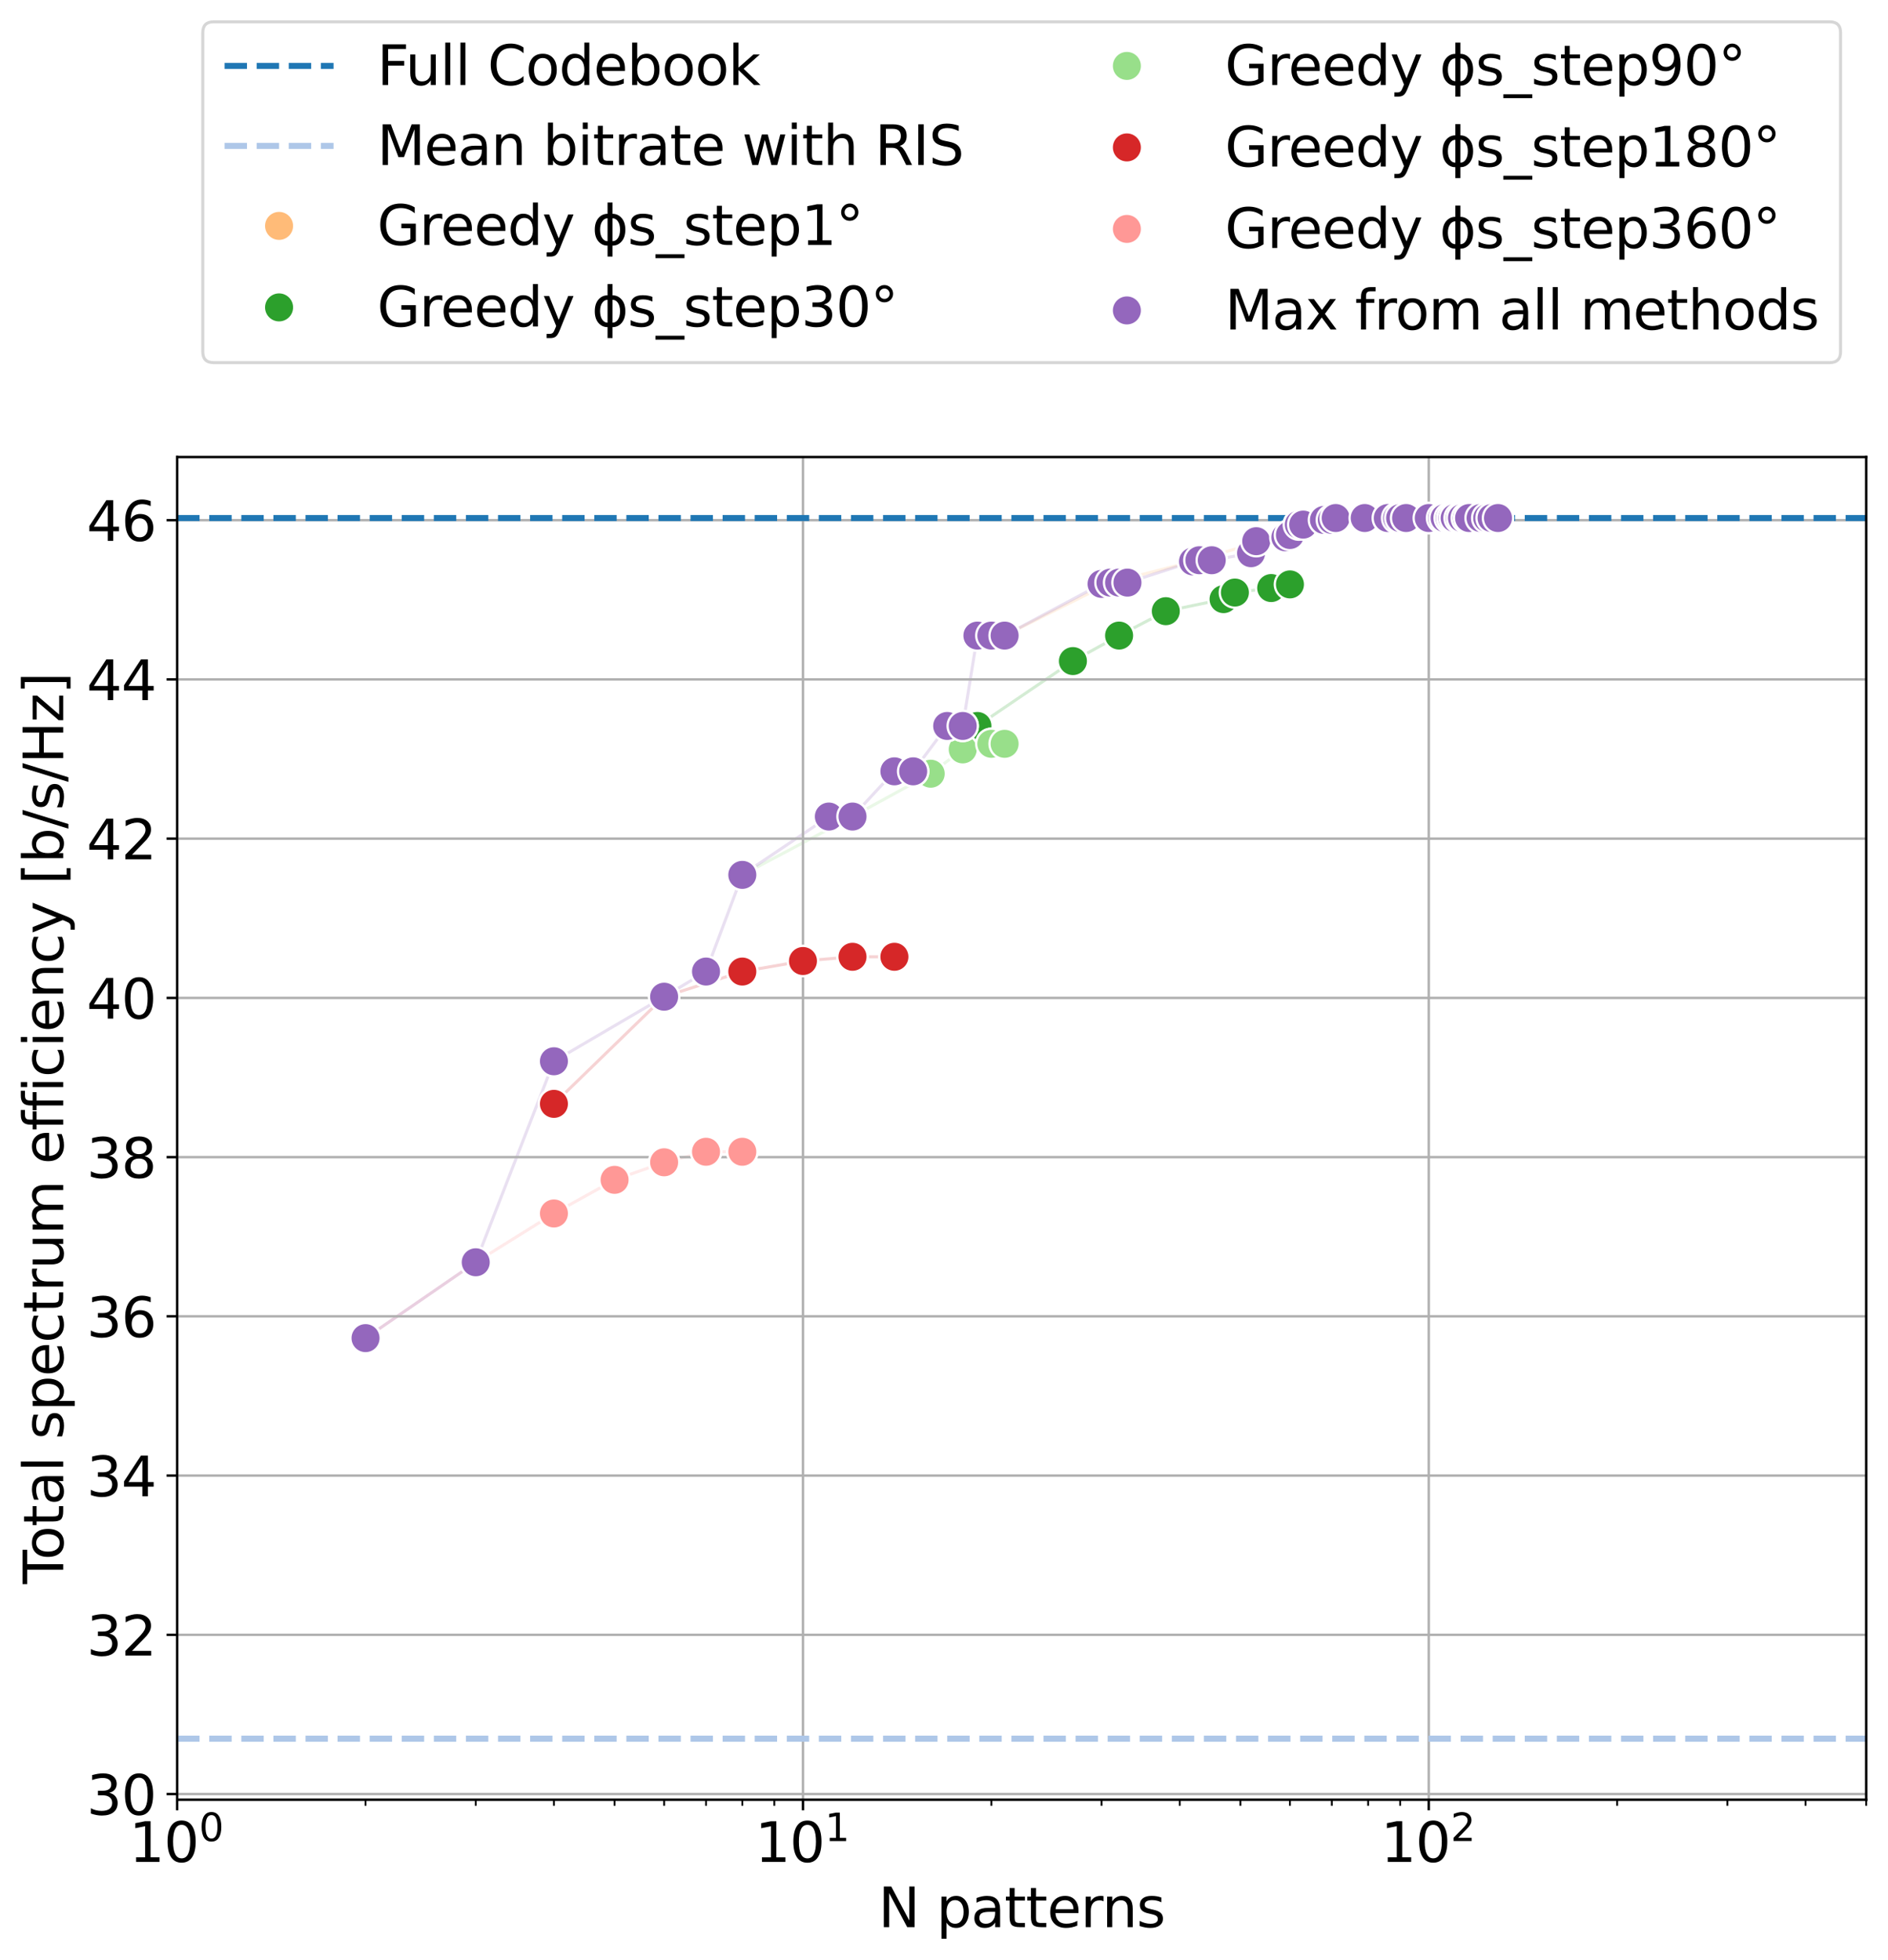 <?xml version="1.0" encoding="utf-8" standalone="no"?>
<!DOCTYPE svg PUBLIC "-//W3C//DTD SVG 1.1//EN"
  "http://www.w3.org/Graphics/SVG/1.1/DTD/svg11.dtd">
<svg xmlns:xlink="http://www.w3.org/1999/xlink" width="623.726pt" height="647.522pt" viewBox="0 0 623.726 647.522" xmlns="http://www.w3.org/2000/svg" version="1.1">
 <defs>
  <style type="text/css">*{stroke-linejoin: round; stroke-linecap: butt}</style>
 </defs>
 <g id="figure_1">
  <g id="patch_1">
   <path d="M 0 647.522 
L 623.726 647.522 
L 623.726 0 
L 0 0 
z
" style="fill: #ffffff"/>
  </g>
  <g id="axes_1">
   <g id="patch_2">
    <path d="M 58.526 594.48 
L 616.526 594.48 
L 616.526 150.96 
L 58.526 150.96 
z
" style="fill: #ffffff"/>
   </g>
   <g id="FillBetweenPolyCollection_1"/>
   <g id="FillBetweenPolyCollection_2"/>
   <g id="FillBetweenPolyCollection_3">
    <defs>
     <path id="m26f86a3d2f" d="M 331.889 -437.573 
L 331.889 -437.573 
L 366.858 -455.072 
L 394.125 -462.064 
L 415.012 -468.221 
L 429.095 -474.231 
L 439.991 -475.773 
L 450.852 -476.401 
L 450.852 -476.401 
L 450.852 -476.401 
L 439.991 -475.773 
L 429.095 -474.231 
L 415.012 -468.221 
L 394.125 -462.064 
L 366.858 -455.072 
L 331.889 -437.573 
z
" style="stroke: #ffbb78; stroke-opacity: 0.2"/>
    </defs>
    <g clip-path="url(#p2573072af6)">
     <use xlink:href="#m26f86a3d2f" x="0" y="647.522" style="fill: #ffbb78; fill-opacity: 0.2; stroke: #ffbb78; stroke-opacity: 0.2"/>
    </g>
   </g>
   <g id="FillBetweenPolyCollection_4">
    <defs>
     <path id="ma4b31e9be9" d="M 322.902 -407.721 
L 322.902 -407.721 
L 354.454 -429.156 
L 369.709 -437.578 
L 385.139 -445.634 
L 404.224 -449.612 
L 407.966 -451.793 
L 419.956 -453.274 
L 426.15 -454.48 
L 426.15 -454.48 
L 426.15 -454.48 
L 419.956 -453.274 
L 407.966 -451.793 
L 404.224 -449.612 
L 385.139 -445.634 
L 369.709 -437.578 
L 354.454 -429.156 
L 322.902 -407.721 
z
" style="stroke: #2ca02c; stroke-opacity: 0.2"/>
    </defs>
    <g clip-path="url(#p2573072af6)">
     <use xlink:href="#ma4b31e9be9" x="0" y="647.522" style="fill: #2ca02c; fill-opacity: 0.2; stroke: #2ca02c; stroke-opacity: 0.2"/>
    </g>
   </g>
   <g id="FillBetweenPolyCollection_5">
    <defs>
     <path id="m1de8010da9" d="M 245.235 -358.535 
L 245.235 -358.535 
L 281.642 -377.797 
L 307.472 -391.948 
L 318.048 -399.976 
L 327.508 -401.825 
L 331.889 -401.825 
L 331.889 -401.825 
L 331.889 -401.825 
L 327.508 -401.825 
L 318.048 -399.976 
L 307.472 -391.948 
L 281.642 -377.797 
L 245.235 -358.535 
z
" style="stroke: #98df8a; stroke-opacity: 0.2"/>
    </defs>
    <g clip-path="url(#p2573072af6)">
     <use xlink:href="#m1de8010da9" x="0" y="647.522" style="fill: #98df8a; fill-opacity: 0.2; stroke: #98df8a; stroke-opacity: 0.2"/>
    </g>
   </g>
   <g id="FillBetweenPolyCollection_6">
    <defs>
     <path id="mc61a6d3cba" d="M 182.999 -282.896 
L 182.999 -282.896 
L 219.405 -318.288 
L 245.235 -326.597 
L 265.271 -330.08 
L 281.642 -331.476 
L 295.482 -331.476 
L 295.482 -331.476 
L 295.482 -331.476 
L 281.642 -331.476 
L 265.271 -330.08 
L 245.235 -326.597 
L 219.405 -318.288 
L 182.999 -282.896 
z
" style="stroke: #d62728; stroke-opacity: 0.2"/>
    </defs>
    <g clip-path="url(#p2573072af6)">
     <use xlink:href="#mc61a6d3cba" x="0" y="647.522" style="fill: #d62728; fill-opacity: 0.2; stroke: #d62728; stroke-opacity: 0.2"/>
    </g>
   </g>
   <g id="FillBetweenPolyCollection_7">
    <defs>
     <path id="me0190480f3" d="M 120.762 -205.512 
L 120.762 -205.512 
L 157.168 -230.563 
L 182.999 -246.689 
L 203.035 -257.795 
L 219.405 -263.592 
L 233.246 -267.075 
L 245.235 -267.075 
L 245.235 -267.075 
L 245.235 -267.075 
L 233.246 -267.075 
L 219.405 -263.592 
L 203.035 -257.795 
L 182.999 -246.689 
L 157.168 -230.563 
L 120.762 -205.512 
z
" style="stroke: #ff9896; stroke-opacity: 0.2"/>
    </defs>
    <g clip-path="url(#p2573072af6)">
     <use xlink:href="#me0190480f3" x="0" y="647.522" style="fill: #ff9896; fill-opacity: 0.2; stroke: #ff9896; stroke-opacity: 0.2"/>
    </g>
   </g>
   <g id="FillBetweenPolyCollection_8">
    <defs>
     <path id="mbaada1b438" d="M 120.762 -205.512 
L 120.762 -205.512 
L 157.168 -230.563 
L 182.999 -296.962 
L 219.405 -318.288 
L 233.246 -326.597 
L 245.235 -358.535 
L 273.829 -377.797 
L 281.642 -377.797 
L 295.482 -392.734 
L 301.677 -392.734 
L 312.915 -407.721 
L 318.048 -407.721 
L 322.902 -437.573 
L 327.508 -437.573 
L 331.889 -437.573 
L 363.914 -454.653 
L 366.858 -455.072 
L 369.709 -455.072 
L 372.472 -455.072 
L 394.125 -462.064 
L 396.238 -462.461 
L 400.32 -462.461 
L 413.302 -464.786 
L 415.012 -468.754 
L 424.641 -470.032 
L 426.15 -470.796 
L 429.095 -474.231 
L 430.531 -474.231 
L 437.389 -475.773 
L 439.991 -475.773 
L 441.265 -476.401 
L 450.852 -476.401 
L 458.475 -476.401 
L 461.553 -476.401 
L 462.557 -476.401 
L 464.53 -476.401 
L 472.017 -476.401 
L 476.397 -476.401 
L 477.249 -476.401 
L 478.927 -476.401 
L 479.754 -476.401 
L 480.574 -476.401 
L 482.192 -476.401 
L 482.99 -476.401 
L 484.566 -476.401 
L 485.343 -476.401 
L 489.132 -476.401 
L 491.331 -476.401 
L 492.768 -476.401 
L 494.881 -476.401 
L 494.881 -476.401 
L 494.881 -476.401 
L 492.768 -476.401 
L 491.331 -476.401 
L 489.132 -476.401 
L 485.343 -476.401 
L 484.566 -476.401 
L 482.99 -476.401 
L 482.192 -476.401 
L 480.574 -476.401 
L 479.754 -476.401 
L 478.927 -476.401 
L 477.249 -476.401 
L 476.397 -476.401 
L 472.017 -476.401 
L 464.53 -476.401 
L 462.557 -476.401 
L 461.553 -476.401 
L 458.475 -476.401 
L 450.852 -476.401 
L 441.265 -476.401 
L 439.991 -475.773 
L 437.389 -475.773 
L 430.531 -474.231 
L 429.095 -474.231 
L 426.15 -470.796 
L 424.641 -470.032 
L 415.012 -468.754 
L 413.302 -464.786 
L 400.32 -462.461 
L 396.238 -462.461 
L 394.125 -462.064 
L 372.472 -455.072 
L 369.709 -455.072 
L 366.858 -455.072 
L 363.914 -454.653 
L 331.889 -437.573 
L 327.508 -437.573 
L 322.902 -437.573 
L 318.048 -407.721 
L 312.915 -407.721 
L 301.677 -392.734 
L 295.482 -392.734 
L 281.642 -377.797 
L 273.829 -377.797 
L 245.235 -358.535 
L 233.246 -326.597 
L 219.405 -318.288 
L 182.999 -296.962 
L 157.168 -230.563 
L 120.762 -205.512 
z
" style="stroke: #9467bd; stroke-opacity: 0.2"/>
    </defs>
    <g clip-path="url(#p2573072af6)">
     <use xlink:href="#mbaada1b438" x="0" y="647.522" style="fill: #9467bd; fill-opacity: 0.2; stroke: #9467bd; stroke-opacity: 0.2"/>
    </g>
   </g>
   <g id="matplotlib.axis_1">
    <g id="xtick_1">
     <g id="line2d_1">
      <path d="M 58.526 594.48 
L 58.526 150.96 
" clip-path="url(#p2573072af6)" style="fill: none; stroke: #b0b0b0; stroke-width: 0.8; stroke-linecap: square"/>
     </g>
     <g id="line2d_2">
      <defs>
       <path id="m77ab7a5c4f" d="M 0 0 
L 0 3.5 
" style="stroke: #000000; stroke-width: 0.8"/>
      </defs>
      <g>
       <use xlink:href="#m77ab7a5c4f" x="58.526" y="594.48" style="stroke: #000000; stroke-width: 0.8"/>
      </g>
     </g>
     <g id="text_1">
      <!-- $\mathdefault{10^{0}}$ -->
      <g transform="translate(42.686 615.158) scale(0.18 -0.18)">
       <defs>
        <path id="DejaVuSans-31" d="M 794 531 
L 1825 531 
L 1825 4091 
L 703 3866 
L 703 4441 
L 1819 4666 
L 2450 4666 
L 2450 531 
L 3481 531 
L 3481 0 
L 794 0 
L 794 531 
z
" transform="scale(0.016)"/>
        <path id="DejaVuSans-30" d="M 2034 4250 
Q 1547 4250 1301 3770 
Q 1056 3291 1056 2328 
Q 1056 1369 1301 889 
Q 1547 409 2034 409 
Q 2525 409 2770 889 
Q 3016 1369 3016 2328 
Q 3016 3291 2770 3770 
Q 2525 4250 2034 4250 
z
M 2034 4750 
Q 2819 4750 3233 4129 
Q 3647 3509 3647 2328 
Q 3647 1150 3233 529 
Q 2819 -91 2034 -91 
Q 1250 -91 836 529 
Q 422 1150 422 2328 
Q 422 3509 836 4129 
Q 1250 4750 2034 4750 
z
" transform="scale(0.016)"/>
       </defs>
       <use xlink:href="#DejaVuSans-31" transform="translate(0 0.766)"/>
       <use xlink:href="#DejaVuSans-30" transform="translate(63.623 0.766)"/>
       <use xlink:href="#DejaVuSans-30" transform="translate(128.203 39.047) scale(0.7)"/>
      </g>
     </g>
    </g>
    <g id="xtick_2">
     <g id="line2d_3">
      <path d="M 265.271 594.48 
L 265.271 150.96 
" clip-path="url(#p2573072af6)" style="fill: none; stroke: #b0b0b0; stroke-width: 0.8; stroke-linecap: square"/>
     </g>
     <g id="line2d_4">
      <g>
       <use xlink:href="#m77ab7a5c4f" x="265.271" y="594.48" style="stroke: #000000; stroke-width: 0.8"/>
      </g>
     </g>
     <g id="text_2">
      <!-- $\mathdefault{10^{1}}$ -->
      <g transform="translate(249.431 615.158) scale(0.18 -0.18)">
       <use xlink:href="#DejaVuSans-31" transform="translate(0 0.684)"/>
       <use xlink:href="#DejaVuSans-30" transform="translate(63.623 0.684)"/>
       <use xlink:href="#DejaVuSans-31" transform="translate(128.203 38.966) scale(0.7)"/>
      </g>
     </g>
    </g>
    <g id="xtick_3">
     <g id="line2d_5">
      <path d="M 472.017 594.48 
L 472.017 150.96 
" clip-path="url(#p2573072af6)" style="fill: none; stroke: #b0b0b0; stroke-width: 0.8; stroke-linecap: square"/>
     </g>
     <g id="line2d_6">
      <g>
       <use xlink:href="#m77ab7a5c4f" x="472.017" y="594.48" style="stroke: #000000; stroke-width: 0.8"/>
      </g>
     </g>
     <g id="text_3">
      <!-- $\mathdefault{10^{2}}$ -->
      <g transform="translate(456.177 615.158) scale(0.18 -0.18)">
       <defs>
        <path id="DejaVuSans-32" d="M 1228 531 
L 3431 531 
L 3431 0 
L 469 0 
L 469 531 
Q 828 903 1448 1529 
Q 2069 2156 2228 2338 
Q 2531 2678 2651 2914 
Q 2772 3150 2772 3378 
Q 2772 3750 2511 3984 
Q 2250 4219 1831 4219 
Q 1534 4219 1204 4116 
Q 875 4013 500 3803 
L 500 4441 
Q 881 4594 1212 4672 
Q 1544 4750 1819 4750 
Q 2544 4750 2975 4387 
Q 3406 4025 3406 3419 
Q 3406 3131 3298 2873 
Q 3191 2616 2906 2266 
Q 2828 2175 2409 1742 
Q 1991 1309 1228 531 
z
" transform="scale(0.016)"/>
       </defs>
       <use xlink:href="#DejaVuSans-31" transform="translate(0 0.766)"/>
       <use xlink:href="#DejaVuSans-30" transform="translate(63.623 0.766)"/>
       <use xlink:href="#DejaVuSans-32" transform="translate(128.203 39.047) scale(0.7)"/>
      </g>
     </g>
    </g>
    <g id="xtick_4">
     <g id="line2d_7">
      <defs>
       <path id="md596de2a41" d="M 0 0 
L 0 2 
" style="stroke: #000000; stroke-width: 0.6"/>
      </defs>
      <g>
       <use xlink:href="#md596de2a41" x="120.762" y="594.48" style="stroke: #000000; stroke-width: 0.6"/>
      </g>
     </g>
    </g>
    <g id="xtick_5">
     <g id="line2d_8">
      <g>
       <use xlink:href="#md596de2a41" x="157.168" y="594.48" style="stroke: #000000; stroke-width: 0.6"/>
      </g>
     </g>
    </g>
    <g id="xtick_6">
     <g id="line2d_9">
      <g>
       <use xlink:href="#md596de2a41" x="182.999" y="594.48" style="stroke: #000000; stroke-width: 0.6"/>
      </g>
     </g>
    </g>
    <g id="xtick_7">
     <g id="line2d_10">
      <g>
       <use xlink:href="#md596de2a41" x="203.035" y="594.48" style="stroke: #000000; stroke-width: 0.6"/>
      </g>
     </g>
    </g>
    <g id="xtick_8">
     <g id="line2d_11">
      <g>
       <use xlink:href="#md596de2a41" x="219.405" y="594.48" style="stroke: #000000; stroke-width: 0.6"/>
      </g>
     </g>
    </g>
    <g id="xtick_9">
     <g id="line2d_12">
      <g>
       <use xlink:href="#md596de2a41" x="233.246" y="594.48" style="stroke: #000000; stroke-width: 0.6"/>
      </g>
     </g>
    </g>
    <g id="xtick_10">
     <g id="line2d_13">
      <g>
       <use xlink:href="#md596de2a41" x="245.235" y="594.48" style="stroke: #000000; stroke-width: 0.6"/>
      </g>
     </g>
    </g>
    <g id="xtick_11">
     <g id="line2d_14">
      <g>
       <use xlink:href="#md596de2a41" x="255.811" y="594.48" style="stroke: #000000; stroke-width: 0.6"/>
      </g>
     </g>
    </g>
    <g id="xtick_12">
     <g id="line2d_15">
      <g>
       <use xlink:href="#md596de2a41" x="327.508" y="594.48" style="stroke: #000000; stroke-width: 0.6"/>
      </g>
     </g>
    </g>
    <g id="xtick_13">
     <g id="line2d_16">
      <g>
       <use xlink:href="#md596de2a41" x="363.914" y="594.48" style="stroke: #000000; stroke-width: 0.6"/>
      </g>
     </g>
    </g>
    <g id="xtick_14">
     <g id="line2d_17">
      <g>
       <use xlink:href="#md596de2a41" x="389.744" y="594.48" style="stroke: #000000; stroke-width: 0.6"/>
      </g>
     </g>
    </g>
    <g id="xtick_15">
     <g id="line2d_18">
      <g>
       <use xlink:href="#md596de2a41" x="409.78" y="594.48" style="stroke: #000000; stroke-width: 0.6"/>
      </g>
     </g>
    </g>
    <g id="xtick_16">
     <g id="line2d_19">
      <g>
       <use xlink:href="#md596de2a41" x="426.15" y="594.48" style="stroke: #000000; stroke-width: 0.6"/>
      </g>
     </g>
    </g>
    <g id="xtick_17">
     <g id="line2d_20">
      <g>
       <use xlink:href="#md596de2a41" x="439.991" y="594.48" style="stroke: #000000; stroke-width: 0.6"/>
      </g>
     </g>
    </g>
    <g id="xtick_18">
     <g id="line2d_21">
      <g>
       <use xlink:href="#md596de2a41" x="451.981" y="594.48" style="stroke: #000000; stroke-width: 0.6"/>
      </g>
     </g>
    </g>
    <g id="xtick_19">
     <g id="line2d_22">
      <g>
       <use xlink:href="#md596de2a41" x="462.557" y="594.48" style="stroke: #000000; stroke-width: 0.6"/>
      </g>
     </g>
    </g>
    <g id="xtick_20">
     <g id="line2d_23">
      <g>
       <use xlink:href="#md596de2a41" x="534.253" y="594.48" style="stroke: #000000; stroke-width: 0.6"/>
      </g>
     </g>
    </g>
    <g id="xtick_21">
     <g id="line2d_24">
      <g>
       <use xlink:href="#md596de2a41" x="570.659" y="594.48" style="stroke: #000000; stroke-width: 0.6"/>
      </g>
     </g>
    </g>
    <g id="xtick_22">
     <g id="line2d_25">
      <g>
       <use xlink:href="#md596de2a41" x="596.49" y="594.48" style="stroke: #000000; stroke-width: 0.6"/>
      </g>
     </g>
    </g>
    <g id="xtick_23">
     <g id="line2d_26">
      <g>
       <use xlink:href="#md596de2a41" x="616.526" y="594.48" style="stroke: #000000; stroke-width: 0.6"/>
      </g>
     </g>
    </g>
    <g id="text_4">
     <!-- N patterns -->
     <g transform="translate(290.174 636.578) scale(0.18 -0.18)">
      <defs>
       <path id="DejaVuSans-4e" d="M 628 4666 
L 1478 4666 
L 3547 763 
L 3547 4666 
L 4159 4666 
L 4159 0 
L 3309 0 
L 1241 3903 
L 1241 0 
L 628 0 
L 628 4666 
z
" transform="scale(0.016)"/>
       <path id="DejaVuSans-20" transform="scale(0.016)"/>
       <path id="DejaVuSans-70" d="M 1159 525 
L 1159 -1331 
L 581 -1331 
L 581 3500 
L 1159 3500 
L 1159 2969 
Q 1341 3281 1617 3432 
Q 1894 3584 2278 3584 
Q 2916 3584 3314 3078 
Q 3713 2572 3713 1747 
Q 3713 922 3314 415 
Q 2916 -91 2278 -91 
Q 1894 -91 1617 61 
Q 1341 213 1159 525 
z
M 3116 1747 
Q 3116 2381 2855 2742 
Q 2594 3103 2138 3103 
Q 1681 3103 1420 2742 
Q 1159 2381 1159 1747 
Q 1159 1113 1420 752 
Q 1681 391 2138 391 
Q 2594 391 2855 752 
Q 3116 1113 3116 1747 
z
" transform="scale(0.016)"/>
       <path id="DejaVuSans-61" d="M 2194 1759 
Q 1497 1759 1228 1600 
Q 959 1441 959 1056 
Q 959 750 1161 570 
Q 1363 391 1709 391 
Q 2188 391 2477 730 
Q 2766 1069 2766 1631 
L 2766 1759 
L 2194 1759 
z
M 3341 1997 
L 3341 0 
L 2766 0 
L 2766 531 
Q 2569 213 2275 61 
Q 1981 -91 1556 -91 
Q 1019 -91 701 211 
Q 384 513 384 1019 
Q 384 1609 779 1909 
Q 1175 2209 1959 2209 
L 2766 2209 
L 2766 2266 
Q 2766 2663 2505 2880 
Q 2244 3097 1772 3097 
Q 1472 3097 1187 3025 
Q 903 2953 641 2809 
L 641 3341 
Q 956 3463 1253 3523 
Q 1550 3584 1831 3584 
Q 2591 3584 2966 3190 
Q 3341 2797 3341 1997 
z
" transform="scale(0.016)"/>
       <path id="DejaVuSans-74" d="M 1172 4494 
L 1172 3500 
L 2356 3500 
L 2356 3053 
L 1172 3053 
L 1172 1153 
Q 1172 725 1289 603 
Q 1406 481 1766 481 
L 2356 481 
L 2356 0 
L 1766 0 
Q 1100 0 847 248 
Q 594 497 594 1153 
L 594 3053 
L 172 3053 
L 172 3500 
L 594 3500 
L 594 4494 
L 1172 4494 
z
" transform="scale(0.016)"/>
       <path id="DejaVuSans-65" d="M 3597 1894 
L 3597 1613 
L 953 1613 
Q 991 1019 1311 708 
Q 1631 397 2203 397 
Q 2534 397 2845 478 
Q 3156 559 3463 722 
L 3463 178 
Q 3153 47 2828 -22 
Q 2503 -91 2169 -91 
Q 1331 -91 842 396 
Q 353 884 353 1716 
Q 353 2575 817 3079 
Q 1281 3584 2069 3584 
Q 2775 3584 3186 3129 
Q 3597 2675 3597 1894 
z
M 3022 2063 
Q 3016 2534 2758 2815 
Q 2500 3097 2075 3097 
Q 1594 3097 1305 2825 
Q 1016 2553 972 2059 
L 3022 2063 
z
" transform="scale(0.016)"/>
       <path id="DejaVuSans-72" d="M 2631 2963 
Q 2534 3019 2420 3045 
Q 2306 3072 2169 3072 
Q 1681 3072 1420 2755 
Q 1159 2438 1159 1844 
L 1159 0 
L 581 0 
L 581 3500 
L 1159 3500 
L 1159 2956 
Q 1341 3275 1631 3429 
Q 1922 3584 2338 3584 
Q 2397 3584 2469 3576 
Q 2541 3569 2628 3553 
L 2631 2963 
z
" transform="scale(0.016)"/>
       <path id="DejaVuSans-6e" d="M 3513 2113 
L 3513 0 
L 2938 0 
L 2938 2094 
Q 2938 2591 2744 2837 
Q 2550 3084 2163 3084 
Q 1697 3084 1428 2787 
Q 1159 2491 1159 1978 
L 1159 0 
L 581 0 
L 581 3500 
L 1159 3500 
L 1159 2956 
Q 1366 3272 1645 3428 
Q 1925 3584 2291 3584 
Q 2894 3584 3203 3211 
Q 3513 2838 3513 2113 
z
" transform="scale(0.016)"/>
       <path id="DejaVuSans-73" d="M 2834 3397 
L 2834 2853 
Q 2591 2978 2328 3040 
Q 2066 3103 1784 3103 
Q 1356 3103 1142 2972 
Q 928 2841 928 2578 
Q 928 2378 1081 2264 
Q 1234 2150 1697 2047 
L 1894 2003 
Q 2506 1872 2764 1633 
Q 3022 1394 3022 966 
Q 3022 478 2636 193 
Q 2250 -91 1575 -91 
Q 1294 -91 989 -36 
Q 684 19 347 128 
L 347 722 
Q 666 556 975 473 
Q 1284 391 1588 391 
Q 1994 391 2212 530 
Q 2431 669 2431 922 
Q 2431 1156 2273 1281 
Q 2116 1406 1581 1522 
L 1381 1569 
Q 847 1681 609 1914 
Q 372 2147 372 2553 
Q 372 3047 722 3315 
Q 1072 3584 1716 3584 
Q 2034 3584 2315 3537 
Q 2597 3491 2834 3397 
z
" transform="scale(0.016)"/>
      </defs>
      <use xlink:href="#DejaVuSans-4e"/>
      <use xlink:href="#DejaVuSans-20" transform="translate(74.805 0)"/>
      <use xlink:href="#DejaVuSans-70" transform="translate(106.592 0)"/>
      <use xlink:href="#DejaVuSans-61" transform="translate(170.068 0)"/>
      <use xlink:href="#DejaVuSans-74" transform="translate(231.348 0)"/>
      <use xlink:href="#DejaVuSans-74" transform="translate(270.557 0)"/>
      <use xlink:href="#DejaVuSans-65" transform="translate(309.766 0)"/>
      <use xlink:href="#DejaVuSans-72" transform="translate(371.289 0)"/>
      <use xlink:href="#DejaVuSans-6e" transform="translate(410.652 0)"/>
      <use xlink:href="#DejaVuSans-73" transform="translate(474.031 0)"/>
     </g>
    </g>
   </g>
   <g id="matplotlib.axis_2">
    <g id="ytick_1">
     <g id="line2d_27">
      <path d="M 58.526 592.613 
L 616.526 592.613 
" clip-path="url(#p2573072af6)" style="fill: none; stroke: #b0b0b0; stroke-width: 0.8; stroke-linecap: square"/>
     </g>
     <g id="line2d_28">
      <defs>
       <path id="m00a1c1a0c6" d="M 0 0 
L -3.5 0 
" style="stroke: #000000; stroke-width: 0.8"/>
      </defs>
      <g>
       <use xlink:href="#m00a1c1a0c6" x="58.526" y="592.613" style="stroke: #000000; stroke-width: 0.8"/>
      </g>
     </g>
     <g id="text_5">
      <!-- 30 -->
      <g transform="translate(28.621 599.451) scale(0.18 -0.18)">
       <defs>
        <path id="DejaVuSans-33" d="M 2597 2516 
Q 3050 2419 3304 2112 
Q 3559 1806 3559 1356 
Q 3559 666 3084 287 
Q 2609 -91 1734 -91 
Q 1441 -91 1130 -33 
Q 819 25 488 141 
L 488 750 
Q 750 597 1062 519 
Q 1375 441 1716 441 
Q 2309 441 2620 675 
Q 2931 909 2931 1356 
Q 2931 1769 2642 2001 
Q 2353 2234 1838 2234 
L 1294 2234 
L 1294 2753 
L 1863 2753 
Q 2328 2753 2575 2939 
Q 2822 3125 2822 3475 
Q 2822 3834 2567 4026 
Q 2313 4219 1838 4219 
Q 1578 4219 1281 4162 
Q 984 4106 628 3988 
L 628 4550 
Q 988 4650 1302 4700 
Q 1616 4750 1894 4750 
Q 2613 4750 3031 4423 
Q 3450 4097 3450 3541 
Q 3450 3153 3228 2886 
Q 3006 2619 2597 2516 
z
" transform="scale(0.016)"/>
       </defs>
       <use xlink:href="#DejaVuSans-33"/>
       <use xlink:href="#DejaVuSans-30" transform="translate(63.623 0)"/>
      </g>
     </g>
    </g>
    <g id="ytick_2">
     <g id="line2d_29">
      <path d="M 58.526 540.014 
L 616.526 540.014 
" clip-path="url(#p2573072af6)" style="fill: none; stroke: #b0b0b0; stroke-width: 0.8; stroke-linecap: square"/>
     </g>
     <g id="line2d_30">
      <g>
       <use xlink:href="#m00a1c1a0c6" x="58.526" y="540.014" style="stroke: #000000; stroke-width: 0.8"/>
      </g>
     </g>
     <g id="text_6">
      <!-- 32 -->
      <g transform="translate(28.621 546.853) scale(0.18 -0.18)">
       <use xlink:href="#DejaVuSans-33"/>
       <use xlink:href="#DejaVuSans-32" transform="translate(63.623 0)"/>
      </g>
     </g>
    </g>
    <g id="ytick_3">
     <g id="line2d_31">
      <path d="M 58.526 487.416 
L 616.526 487.416 
" clip-path="url(#p2573072af6)" style="fill: none; stroke: #b0b0b0; stroke-width: 0.8; stroke-linecap: square"/>
     </g>
     <g id="line2d_32">
      <g>
       <use xlink:href="#m00a1c1a0c6" x="58.526" y="487.416" style="stroke: #000000; stroke-width: 0.8"/>
      </g>
     </g>
     <g id="text_7">
      <!-- 34 -->
      <g transform="translate(28.621 494.254) scale(0.18 -0.18)">
       <defs>
        <path id="DejaVuSans-34" d="M 2419 4116 
L 825 1625 
L 2419 1625 
L 2419 4116 
z
M 2253 4666 
L 3047 4666 
L 3047 1625 
L 3713 1625 
L 3713 1100 
L 3047 1100 
L 3047 0 
L 2419 0 
L 2419 1100 
L 313 1100 
L 313 1709 
L 2253 4666 
z
" transform="scale(0.016)"/>
       </defs>
       <use xlink:href="#DejaVuSans-33"/>
       <use xlink:href="#DejaVuSans-34" transform="translate(63.623 0)"/>
      </g>
     </g>
    </g>
    <g id="ytick_4">
     <g id="line2d_33">
      <path d="M 58.526 434.817 
L 616.526 434.817 
" clip-path="url(#p2573072af6)" style="fill: none; stroke: #b0b0b0; stroke-width: 0.8; stroke-linecap: square"/>
     </g>
     <g id="line2d_34">
      <g>
       <use xlink:href="#m00a1c1a0c6" x="58.526" y="434.817" style="stroke: #000000; stroke-width: 0.8"/>
      </g>
     </g>
     <g id="text_8">
      <!-- 36 -->
      <g transform="translate(28.621 441.656) scale(0.18 -0.18)">
       <defs>
        <path id="DejaVuSans-36" d="M 2113 2584 
Q 1688 2584 1439 2293 
Q 1191 2003 1191 1497 
Q 1191 994 1439 701 
Q 1688 409 2113 409 
Q 2538 409 2786 701 
Q 3034 994 3034 1497 
Q 3034 2003 2786 2293 
Q 2538 2584 2113 2584 
z
M 3366 4563 
L 3366 3988 
Q 3128 4100 2886 4159 
Q 2644 4219 2406 4219 
Q 1781 4219 1451 3797 
Q 1122 3375 1075 2522 
Q 1259 2794 1537 2939 
Q 1816 3084 2150 3084 
Q 2853 3084 3261 2657 
Q 3669 2231 3669 1497 
Q 3669 778 3244 343 
Q 2819 -91 2113 -91 
Q 1303 -91 875 529 
Q 447 1150 447 2328 
Q 447 3434 972 4092 
Q 1497 4750 2381 4750 
Q 2619 4750 2861 4703 
Q 3103 4656 3366 4563 
z
" transform="scale(0.016)"/>
       </defs>
       <use xlink:href="#DejaVuSans-33"/>
       <use xlink:href="#DejaVuSans-36" transform="translate(63.623 0)"/>
      </g>
     </g>
    </g>
    <g id="ytick_5">
     <g id="line2d_35">
      <path d="M 58.526 382.219 
L 616.526 382.219 
" clip-path="url(#p2573072af6)" style="fill: none; stroke: #b0b0b0; stroke-width: 0.8; stroke-linecap: square"/>
     </g>
     <g id="line2d_36">
      <g>
       <use xlink:href="#m00a1c1a0c6" x="58.526" y="382.219" style="stroke: #000000; stroke-width: 0.8"/>
      </g>
     </g>
     <g id="text_9">
      <!-- 38 -->
      <g transform="translate(28.621 389.057) scale(0.18 -0.18)">
       <defs>
        <path id="DejaVuSans-38" d="M 2034 2216 
Q 1584 2216 1326 1975 
Q 1069 1734 1069 1313 
Q 1069 891 1326 650 
Q 1584 409 2034 409 
Q 2484 409 2743 651 
Q 3003 894 3003 1313 
Q 3003 1734 2745 1975 
Q 2488 2216 2034 2216 
z
M 1403 2484 
Q 997 2584 770 2862 
Q 544 3141 544 3541 
Q 544 4100 942 4425 
Q 1341 4750 2034 4750 
Q 2731 4750 3128 4425 
Q 3525 4100 3525 3541 
Q 3525 3141 3298 2862 
Q 3072 2584 2669 2484 
Q 3125 2378 3379 2068 
Q 3634 1759 3634 1313 
Q 3634 634 3220 271 
Q 2806 -91 2034 -91 
Q 1263 -91 848 271 
Q 434 634 434 1313 
Q 434 1759 690 2068 
Q 947 2378 1403 2484 
z
M 1172 3481 
Q 1172 3119 1398 2916 
Q 1625 2713 2034 2713 
Q 2441 2713 2670 2916 
Q 2900 3119 2900 3481 
Q 2900 3844 2670 4047 
Q 2441 4250 2034 4250 
Q 1625 4250 1398 4047 
Q 1172 3844 1172 3481 
z
" transform="scale(0.016)"/>
       </defs>
       <use xlink:href="#DejaVuSans-33"/>
       <use xlink:href="#DejaVuSans-38" transform="translate(63.623 0)"/>
      </g>
     </g>
    </g>
    <g id="ytick_6">
     <g id="line2d_37">
      <path d="M 58.526 329.62 
L 616.526 329.62 
" clip-path="url(#p2573072af6)" style="fill: none; stroke: #b0b0b0; stroke-width: 0.8; stroke-linecap: square"/>
     </g>
     <g id="line2d_38">
      <g>
       <use xlink:href="#m00a1c1a0c6" x="58.526" y="329.62" style="stroke: #000000; stroke-width: 0.8"/>
      </g>
     </g>
     <g id="text_10">
      <!-- 40 -->
      <g transform="translate(28.621 336.459) scale(0.18 -0.18)">
       <use xlink:href="#DejaVuSans-34"/>
       <use xlink:href="#DejaVuSans-30" transform="translate(63.623 0)"/>
      </g>
     </g>
    </g>
    <g id="ytick_7">
     <g id="line2d_39">
      <path d="M 58.526 277.022 
L 616.526 277.022 
" clip-path="url(#p2573072af6)" style="fill: none; stroke: #b0b0b0; stroke-width: 0.8; stroke-linecap: square"/>
     </g>
     <g id="line2d_40">
      <g>
       <use xlink:href="#m00a1c1a0c6" x="58.526" y="277.022" style="stroke: #000000; stroke-width: 0.8"/>
      </g>
     </g>
     <g id="text_11">
      <!-- 42 -->
      <g transform="translate(28.621 283.86) scale(0.18 -0.18)">
       <use xlink:href="#DejaVuSans-34"/>
       <use xlink:href="#DejaVuSans-32" transform="translate(63.623 0)"/>
      </g>
     </g>
    </g>
    <g id="ytick_8">
     <g id="line2d_41">
      <path d="M 58.526 224.423 
L 616.526 224.423 
" clip-path="url(#p2573072af6)" style="fill: none; stroke: #b0b0b0; stroke-width: 0.8; stroke-linecap: square"/>
     </g>
     <g id="line2d_42">
      <g>
       <use xlink:href="#m00a1c1a0c6" x="58.526" y="224.423" style="stroke: #000000; stroke-width: 0.8"/>
      </g>
     </g>
     <g id="text_12">
      <!-- 44 -->
      <g transform="translate(28.621 231.262) scale(0.18 -0.18)">
       <use xlink:href="#DejaVuSans-34"/>
       <use xlink:href="#DejaVuSans-34" transform="translate(63.623 0)"/>
      </g>
     </g>
    </g>
    <g id="ytick_9">
     <g id="line2d_43">
      <path d="M 58.526 171.825 
L 616.526 171.825 
" clip-path="url(#p2573072af6)" style="fill: none; stroke: #b0b0b0; stroke-width: 0.8; stroke-linecap: square"/>
     </g>
     <g id="line2d_44">
      <g>
       <use xlink:href="#m00a1c1a0c6" x="58.526" y="171.825" style="stroke: #000000; stroke-width: 0.8"/>
      </g>
     </g>
     <g id="text_13">
      <!-- 46 -->
      <g transform="translate(28.621 178.664) scale(0.18 -0.18)">
       <use xlink:href="#DejaVuSans-34"/>
       <use xlink:href="#DejaVuSans-36" transform="translate(63.623 0)"/>
      </g>
     </g>
    </g>
    <g id="text_14">
     <!-- Total spectrum efficiency [b/s/Hz] -->
     <g transform="translate(20.877 523.227) rotate(-90) scale(0.18 -0.18)">
      <defs>
       <path id="DejaVuSans-54" d="M -19 4666 
L 3928 4666 
L 3928 4134 
L 2272 4134 
L 2272 0 
L 1638 0 
L 1638 4134 
L -19 4134 
L -19 4666 
z
" transform="scale(0.016)"/>
       <path id="DejaVuSans-6f" d="M 1959 3097 
Q 1497 3097 1228 2736 
Q 959 2375 959 1747 
Q 959 1119 1226 758 
Q 1494 397 1959 397 
Q 2419 397 2687 759 
Q 2956 1122 2956 1747 
Q 2956 2369 2687 2733 
Q 2419 3097 1959 3097 
z
M 1959 3584 
Q 2709 3584 3137 3096 
Q 3566 2609 3566 1747 
Q 3566 888 3137 398 
Q 2709 -91 1959 -91 
Q 1206 -91 779 398 
Q 353 888 353 1747 
Q 353 2609 779 3096 
Q 1206 3584 1959 3584 
z
" transform="scale(0.016)"/>
       <path id="DejaVuSans-6c" d="M 603 4863 
L 1178 4863 
L 1178 0 
L 603 0 
L 603 4863 
z
" transform="scale(0.016)"/>
       <path id="DejaVuSans-63" d="M 3122 3366 
L 3122 2828 
Q 2878 2963 2633 3030 
Q 2388 3097 2138 3097 
Q 1578 3097 1268 2742 
Q 959 2388 959 1747 
Q 959 1106 1268 751 
Q 1578 397 2138 397 
Q 2388 397 2633 464 
Q 2878 531 3122 666 
L 3122 134 
Q 2881 22 2623 -34 
Q 2366 -91 2075 -91 
Q 1284 -91 818 406 
Q 353 903 353 1747 
Q 353 2603 823 3093 
Q 1294 3584 2113 3584 
Q 2378 3584 2631 3529 
Q 2884 3475 3122 3366 
z
" transform="scale(0.016)"/>
       <path id="DejaVuSans-75" d="M 544 1381 
L 544 3500 
L 1119 3500 
L 1119 1403 
Q 1119 906 1312 657 
Q 1506 409 1894 409 
Q 2359 409 2629 706 
Q 2900 1003 2900 1516 
L 2900 3500 
L 3475 3500 
L 3475 0 
L 2900 0 
L 2900 538 
Q 2691 219 2414 64 
Q 2138 -91 1772 -91 
Q 1169 -91 856 284 
Q 544 659 544 1381 
z
M 1991 3584 
L 1991 3584 
z
" transform="scale(0.016)"/>
       <path id="DejaVuSans-6d" d="M 3328 2828 
Q 3544 3216 3844 3400 
Q 4144 3584 4550 3584 
Q 5097 3584 5394 3201 
Q 5691 2819 5691 2113 
L 5691 0 
L 5113 0 
L 5113 2094 
Q 5113 2597 4934 2840 
Q 4756 3084 4391 3084 
Q 3944 3084 3684 2787 
Q 3425 2491 3425 1978 
L 3425 0 
L 2847 0 
L 2847 2094 
Q 2847 2600 2669 2842 
Q 2491 3084 2119 3084 
Q 1678 3084 1418 2786 
Q 1159 2488 1159 1978 
L 1159 0 
L 581 0 
L 581 3500 
L 1159 3500 
L 1159 2956 
Q 1356 3278 1631 3431 
Q 1906 3584 2284 3584 
Q 2666 3584 2933 3390 
Q 3200 3197 3328 2828 
z
" transform="scale(0.016)"/>
       <path id="DejaVuSans-66" d="M 2375 4863 
L 2375 4384 
L 1825 4384 
Q 1516 4384 1395 4259 
Q 1275 4134 1275 3809 
L 1275 3500 
L 2222 3500 
L 2222 3053 
L 1275 3053 
L 1275 0 
L 697 0 
L 697 3053 
L 147 3053 
L 147 3500 
L 697 3500 
L 697 3744 
Q 697 4328 969 4595 
Q 1241 4863 1831 4863 
L 2375 4863 
z
" transform="scale(0.016)"/>
       <path id="DejaVuSans-69" d="M 603 3500 
L 1178 3500 
L 1178 0 
L 603 0 
L 603 3500 
z
M 603 4863 
L 1178 4863 
L 1178 4134 
L 603 4134 
L 603 4863 
z
" transform="scale(0.016)"/>
       <path id="DejaVuSans-79" d="M 2059 -325 
Q 1816 -950 1584 -1140 
Q 1353 -1331 966 -1331 
L 506 -1331 
L 506 -850 
L 844 -850 
Q 1081 -850 1212 -737 
Q 1344 -625 1503 -206 
L 1606 56 
L 191 3500 
L 800 3500 
L 1894 763 
L 2988 3500 
L 3597 3500 
L 2059 -325 
z
" transform="scale(0.016)"/>
       <path id="DejaVuSans-5b" d="M 550 4863 
L 1875 4863 
L 1875 4416 
L 1125 4416 
L 1125 -397 
L 1875 -397 
L 1875 -844 
L 550 -844 
L 550 4863 
z
" transform="scale(0.016)"/>
       <path id="DejaVuSans-62" d="M 3116 1747 
Q 3116 2381 2855 2742 
Q 2594 3103 2138 3103 
Q 1681 3103 1420 2742 
Q 1159 2381 1159 1747 
Q 1159 1113 1420 752 
Q 1681 391 2138 391 
Q 2594 391 2855 752 
Q 3116 1113 3116 1747 
z
M 1159 2969 
Q 1341 3281 1617 3432 
Q 1894 3584 2278 3584 
Q 2916 3584 3314 3078 
Q 3713 2572 3713 1747 
Q 3713 922 3314 415 
Q 2916 -91 2278 -91 
Q 1894 -91 1617 61 
Q 1341 213 1159 525 
L 1159 0 
L 581 0 
L 581 4863 
L 1159 4863 
L 1159 2969 
z
" transform="scale(0.016)"/>
       <path id="DejaVuSans-2f" d="M 1625 4666 
L 2156 4666 
L 531 -594 
L 0 -594 
L 1625 4666 
z
" transform="scale(0.016)"/>
       <path id="DejaVuSans-48" d="M 628 4666 
L 1259 4666 
L 1259 2753 
L 3553 2753 
L 3553 4666 
L 4184 4666 
L 4184 0 
L 3553 0 
L 3553 2222 
L 1259 2222 
L 1259 0 
L 628 0 
L 628 4666 
z
" transform="scale(0.016)"/>
       <path id="DejaVuSans-7a" d="M 353 3500 
L 3084 3500 
L 3084 2975 
L 922 459 
L 3084 459 
L 3084 0 
L 275 0 
L 275 525 
L 2438 3041 
L 353 3041 
L 353 3500 
z
" transform="scale(0.016)"/>
       <path id="DejaVuSans-5d" d="M 1947 4863 
L 1947 -844 
L 622 -844 
L 622 -397 
L 1369 -397 
L 1369 4416 
L 622 4416 
L 622 4863 
L 1947 4863 
z
" transform="scale(0.016)"/>
      </defs>
      <use xlink:href="#DejaVuSans-54"/>
      <use xlink:href="#DejaVuSans-6f" transform="translate(44.084 0)"/>
      <use xlink:href="#DejaVuSans-74" transform="translate(105.266 0)"/>
      <use xlink:href="#DejaVuSans-61" transform="translate(144.475 0)"/>
      <use xlink:href="#DejaVuSans-6c" transform="translate(205.754 0)"/>
      <use xlink:href="#DejaVuSans-20" transform="translate(233.537 0)"/>
      <use xlink:href="#DejaVuSans-73" transform="translate(265.324 0)"/>
      <use xlink:href="#DejaVuSans-70" transform="translate(317.424 0)"/>
      <use xlink:href="#DejaVuSans-65" transform="translate(380.9 0)"/>
      <use xlink:href="#DejaVuSans-63" transform="translate(442.424 0)"/>
      <use xlink:href="#DejaVuSans-74" transform="translate(497.404 0)"/>
      <use xlink:href="#DejaVuSans-72" transform="translate(536.613 0)"/>
      <use xlink:href="#DejaVuSans-75" transform="translate(577.727 0)"/>
      <use xlink:href="#DejaVuSans-6d" transform="translate(641.105 0)"/>
      <use xlink:href="#DejaVuSans-20" transform="translate(738.518 0)"/>
      <use xlink:href="#DejaVuSans-65" transform="translate(770.305 0)"/>
      <use xlink:href="#DejaVuSans-66" transform="translate(831.828 0)"/>
      <use xlink:href="#DejaVuSans-66" transform="translate(867.033 0)"/>
      <use xlink:href="#DejaVuSans-69" transform="translate(902.238 0)"/>
      <use xlink:href="#DejaVuSans-63" transform="translate(930.021 0)"/>
      <use xlink:href="#DejaVuSans-69" transform="translate(985.002 0)"/>
      <use xlink:href="#DejaVuSans-65" transform="translate(1012.785 0)"/>
      <use xlink:href="#DejaVuSans-6e" transform="translate(1074.309 0)"/>
      <use xlink:href="#DejaVuSans-63" transform="translate(1137.688 0)"/>
      <use xlink:href="#DejaVuSans-79" transform="translate(1192.668 0)"/>
      <use xlink:href="#DejaVuSans-20" transform="translate(1251.848 0)"/>
      <use xlink:href="#DejaVuSans-5b" transform="translate(1283.635 0)"/>
      <use xlink:href="#DejaVuSans-62" transform="translate(1322.648 0)"/>
      <use xlink:href="#DejaVuSans-2f" transform="translate(1386.125 0)"/>
      <use xlink:href="#DejaVuSans-73" transform="translate(1419.816 0)"/>
      <use xlink:href="#DejaVuSans-2f" transform="translate(1471.916 0)"/>
      <use xlink:href="#DejaVuSans-48" transform="translate(1505.607 0)"/>
      <use xlink:href="#DejaVuSans-7a" transform="translate(1580.803 0)"/>
      <use xlink:href="#DejaVuSans-5d" transform="translate(1633.293 0)"/>
     </g>
    </g>
   </g>
   <g id="line2d_45">
    <path d="M 58.526 171.12 
L 616.526 171.12 
L 616.526 171.12 
" clip-path="url(#p2573072af6)" style="fill: none; stroke-dasharray: 7.4,3.2; stroke-dashoffset: 0; stroke: #1f77b4; stroke-width: 2"/>
   </g>
   <g id="line2d_46">
    <path d="M 58.526 574.32 
L 616.526 574.32 
L 616.526 574.32 
" clip-path="url(#p2573072af6)" style="fill: none; stroke-dasharray: 7.4,3.2; stroke-dashoffset: 0; stroke: #aec7e8; stroke-width: 2"/>
   </g>
   <g id="line2d_47">
    <defs>
     <path id="m5997344c16" d="M 0 5 
C 1.326 5 2.598 4.473 3.536 3.536 
C 4.473 2.598 5 1.326 5 0 
C 5 -1.326 4.473 -2.598 3.536 -3.536 
C 2.598 -4.473 1.326 -5 0 -5 
C -1.326 -5 -2.598 -4.473 -3.536 -3.536 
C -4.473 -2.598 -5 -1.326 -5 0 
C -5 1.326 -4.473 2.598 -3.536 3.536 
C -2.598 4.473 -1.326 5 0 5 
z
" style="stroke: #ffffff; stroke-width: 0.75"/>
    </defs>
    <g clip-path="url(#p2573072af6)">
     <use xlink:href="#m5997344c16" x="331.889" y="209.948" style="fill: #ffbb78; stroke: #ffffff; stroke-width: 0.75"/>
     <use xlink:href="#m5997344c16" x="366.858" y="192.45" style="fill: #ffbb78; stroke: #ffffff; stroke-width: 0.75"/>
     <use xlink:href="#m5997344c16" x="394.125" y="185.457" style="fill: #ffbb78; stroke: #ffffff; stroke-width: 0.75"/>
     <use xlink:href="#m5997344c16" x="415.012" y="179.3" style="fill: #ffbb78; stroke: #ffffff; stroke-width: 0.75"/>
     <use xlink:href="#m5997344c16" x="429.095" y="173.29" style="fill: #ffbb78; stroke: #ffffff; stroke-width: 0.75"/>
     <use xlink:href="#m5997344c16" x="439.991" y="171.748" style="fill: #ffbb78; stroke: #ffffff; stroke-width: 0.75"/>
     <use xlink:href="#m5997344c16" x="450.852" y="171.12" style="fill: #ffbb78; stroke: #ffffff; stroke-width: 0.75"/>
    </g>
   </g>
   <g id="line2d_48">
    <g clip-path="url(#p2573072af6)">
     <use xlink:href="#m5997344c16" x="331.889" y="209.948" style="fill: #ffbb78; stroke: #ffffff; stroke-width: 0.75"/>
     <use xlink:href="#m5997344c16" x="366.858" y="192.45" style="fill: #ffbb78; stroke: #ffffff; stroke-width: 0.75"/>
     <use xlink:href="#m5997344c16" x="394.125" y="185.457" style="fill: #ffbb78; stroke: #ffffff; stroke-width: 0.75"/>
     <use xlink:href="#m5997344c16" x="415.012" y="179.3" style="fill: #ffbb78; stroke: #ffffff; stroke-width: 0.75"/>
     <use xlink:href="#m5997344c16" x="429.095" y="173.29" style="fill: #ffbb78; stroke: #ffffff; stroke-width: 0.75"/>
     <use xlink:href="#m5997344c16" x="439.991" y="171.748" style="fill: #ffbb78; stroke: #ffffff; stroke-width: 0.75"/>
     <use xlink:href="#m5997344c16" x="450.852" y="171.12" style="fill: #ffbb78; stroke: #ffffff; stroke-width: 0.75"/>
    </g>
   </g>
   <g id="LineCollection_1">
    <path d="M 331.889 209.948 
L 331.889 209.948 
" clip-path="url(#p2573072af6)" style="fill: none; stroke: #ffbb78; stroke-width: 2; stroke-linecap: square"/>
    <path d="M 366.858 192.45 
L 366.858 192.45 
" clip-path="url(#p2573072af6)" style="fill: none; stroke: #ffbb78; stroke-width: 2; stroke-linecap: square"/>
    <path d="M 394.125 185.457 
L 394.125 185.457 
" clip-path="url(#p2573072af6)" style="fill: none; stroke: #ffbb78; stroke-width: 2; stroke-linecap: square"/>
    <path d="M 415.012 179.3 
L 415.012 179.3 
" clip-path="url(#p2573072af6)" style="fill: none; stroke: #ffbb78; stroke-width: 2; stroke-linecap: square"/>
    <path d="M 429.095 173.29 
L 429.095 173.29 
" clip-path="url(#p2573072af6)" style="fill: none; stroke: #ffbb78; stroke-width: 2; stroke-linecap: square"/>
    <path d="M 439.991 171.748 
L 439.991 171.748 
" clip-path="url(#p2573072af6)" style="fill: none; stroke: #ffbb78; stroke-width: 2; stroke-linecap: square"/>
    <path d="M 450.852 171.12 
L 450.852 171.12 
" clip-path="url(#p2573072af6)" style="fill: none; stroke: #ffbb78; stroke-width: 2; stroke-linecap: square"/>
   </g>
   <g id="line2d_49">
    <defs>
     <path id="mcb9dda513c" d="M 0 5 
C 1.326 5 2.598 4.473 3.536 3.536 
C 4.473 2.598 5 1.326 5 0 
C 5 -1.326 4.473 -2.598 3.536 -3.536 
C 2.598 -4.473 1.326 -5 0 -5 
C -1.326 -5 -2.598 -4.473 -3.536 -3.536 
C -4.473 -2.598 -5 -1.326 -5 0 
C -5 1.326 -4.473 2.598 -3.536 3.536 
C -2.598 4.473 -1.326 5 0 5 
z
" style="stroke: #ffffff; stroke-width: 0.75"/>
    </defs>
    <g clip-path="url(#p2573072af6)">
     <use xlink:href="#mcb9dda513c" x="322.902" y="239.801" style="fill: #2ca02c; stroke: #ffffff; stroke-width: 0.75"/>
     <use xlink:href="#mcb9dda513c" x="354.454" y="218.366" style="fill: #2ca02c; stroke: #ffffff; stroke-width: 0.75"/>
     <use xlink:href="#mcb9dda513c" x="369.709" y="209.943" style="fill: #2ca02c; stroke: #ffffff; stroke-width: 0.75"/>
     <use xlink:href="#mcb9dda513c" x="385.139" y="201.888" style="fill: #2ca02c; stroke: #ffffff; stroke-width: 0.75"/>
     <use xlink:href="#mcb9dda513c" x="404.224" y="197.91" style="fill: #2ca02c; stroke: #ffffff; stroke-width: 0.75"/>
     <use xlink:href="#mcb9dda513c" x="407.966" y="195.729" style="fill: #2ca02c; stroke: #ffffff; stroke-width: 0.75"/>
     <use xlink:href="#mcb9dda513c" x="419.956" y="194.248" style="fill: #2ca02c; stroke: #ffffff; stroke-width: 0.75"/>
     <use xlink:href="#mcb9dda513c" x="426.15" y="193.041" style="fill: #2ca02c; stroke: #ffffff; stroke-width: 0.75"/>
    </g>
   </g>
   <g id="line2d_50">
    <g clip-path="url(#p2573072af6)">
     <use xlink:href="#mcb9dda513c" x="322.902" y="239.801" style="fill: #2ca02c; stroke: #ffffff; stroke-width: 0.75"/>
     <use xlink:href="#mcb9dda513c" x="354.454" y="218.366" style="fill: #2ca02c; stroke: #ffffff; stroke-width: 0.75"/>
     <use xlink:href="#mcb9dda513c" x="369.709" y="209.943" style="fill: #2ca02c; stroke: #ffffff; stroke-width: 0.75"/>
     <use xlink:href="#mcb9dda513c" x="385.139" y="201.888" style="fill: #2ca02c; stroke: #ffffff; stroke-width: 0.75"/>
     <use xlink:href="#mcb9dda513c" x="404.224" y="197.91" style="fill: #2ca02c; stroke: #ffffff; stroke-width: 0.75"/>
     <use xlink:href="#mcb9dda513c" x="407.966" y="195.729" style="fill: #2ca02c; stroke: #ffffff; stroke-width: 0.75"/>
     <use xlink:href="#mcb9dda513c" x="419.956" y="194.248" style="fill: #2ca02c; stroke: #ffffff; stroke-width: 0.75"/>
     <use xlink:href="#mcb9dda513c" x="426.15" y="193.041" style="fill: #2ca02c; stroke: #ffffff; stroke-width: 0.75"/>
    </g>
   </g>
   <g id="LineCollection_2">
    <path d="M 322.902 239.801 
L 322.902 239.801 
" clip-path="url(#p2573072af6)" style="fill: none; stroke: #2ca02c; stroke-width: 2; stroke-linecap: square"/>
    <path d="M 354.454 218.366 
L 354.454 218.366 
" clip-path="url(#p2573072af6)" style="fill: none; stroke: #2ca02c; stroke-width: 2; stroke-linecap: square"/>
    <path d="M 369.709 209.943 
L 369.709 209.943 
" clip-path="url(#p2573072af6)" style="fill: none; stroke: #2ca02c; stroke-width: 2; stroke-linecap: square"/>
    <path d="M 385.139 201.888 
L 385.139 201.888 
" clip-path="url(#p2573072af6)" style="fill: none; stroke: #2ca02c; stroke-width: 2; stroke-linecap: square"/>
    <path d="M 404.224 197.91 
L 404.224 197.91 
" clip-path="url(#p2573072af6)" style="fill: none; stroke: #2ca02c; stroke-width: 2; stroke-linecap: square"/>
    <path d="M 407.966 195.729 
L 407.966 195.729 
" clip-path="url(#p2573072af6)" style="fill: none; stroke: #2ca02c; stroke-width: 2; stroke-linecap: square"/>
    <path d="M 419.956 194.248 
L 419.956 194.248 
" clip-path="url(#p2573072af6)" style="fill: none; stroke: #2ca02c; stroke-width: 2; stroke-linecap: square"/>
    <path d="M 426.15 193.041 
L 426.15 193.041 
" clip-path="url(#p2573072af6)" style="fill: none; stroke: #2ca02c; stroke-width: 2; stroke-linecap: square"/>
   </g>
   <g id="line2d_51">
    <defs>
     <path id="md4cf359a59" d="M 0 5 
C 1.326 5 2.598 4.473 3.536 3.536 
C 4.473 2.598 5 1.326 5 0 
C 5 -1.326 4.473 -2.598 3.536 -3.536 
C 2.598 -4.473 1.326 -5 0 -5 
C -1.326 -5 -2.598 -4.473 -3.536 -3.536 
C -4.473 -2.598 -5 -1.326 -5 0 
C -5 1.326 -4.473 2.598 -3.536 3.536 
C -2.598 4.473 -1.326 5 0 5 
z
" style="stroke: #ffffff; stroke-width: 0.75"/>
    </defs>
    <g clip-path="url(#p2573072af6)">
     <use xlink:href="#md4cf359a59" x="245.235" y="288.987" style="fill: #98df8a; stroke: #ffffff; stroke-width: 0.75"/>
     <use xlink:href="#md4cf359a59" x="281.642" y="269.725" style="fill: #98df8a; stroke: #ffffff; stroke-width: 0.75"/>
     <use xlink:href="#md4cf359a59" x="307.472" y="255.574" style="fill: #98df8a; stroke: #ffffff; stroke-width: 0.75"/>
     <use xlink:href="#md4cf359a59" x="318.048" y="247.546" style="fill: #98df8a; stroke: #ffffff; stroke-width: 0.75"/>
     <use xlink:href="#md4cf359a59" x="327.508" y="245.697" style="fill: #98df8a; stroke: #ffffff; stroke-width: 0.75"/>
     <use xlink:href="#md4cf359a59" x="331.889" y="245.697" style="fill: #98df8a; stroke: #ffffff; stroke-width: 0.75"/>
    </g>
   </g>
   <g id="line2d_52">
    <g clip-path="url(#p2573072af6)">
     <use xlink:href="#md4cf359a59" x="245.235" y="288.987" style="fill: #98df8a; stroke: #ffffff; stroke-width: 0.75"/>
     <use xlink:href="#md4cf359a59" x="281.642" y="269.725" style="fill: #98df8a; stroke: #ffffff; stroke-width: 0.75"/>
     <use xlink:href="#md4cf359a59" x="307.472" y="255.574" style="fill: #98df8a; stroke: #ffffff; stroke-width: 0.75"/>
     <use xlink:href="#md4cf359a59" x="318.048" y="247.546" style="fill: #98df8a; stroke: #ffffff; stroke-width: 0.75"/>
     <use xlink:href="#md4cf359a59" x="327.508" y="245.697" style="fill: #98df8a; stroke: #ffffff; stroke-width: 0.75"/>
     <use xlink:href="#md4cf359a59" x="331.889" y="245.697" style="fill: #98df8a; stroke: #ffffff; stroke-width: 0.75"/>
    </g>
   </g>
   <g id="LineCollection_3">
    <path d="M 245.235 288.987 
L 245.235 288.987 
" clip-path="url(#p2573072af6)" style="fill: none; stroke: #98df8a; stroke-width: 2; stroke-linecap: square"/>
    <path d="M 281.642 269.725 
L 281.642 269.725 
" clip-path="url(#p2573072af6)" style="fill: none; stroke: #98df8a; stroke-width: 2; stroke-linecap: square"/>
    <path d="M 307.472 255.574 
L 307.472 255.574 
" clip-path="url(#p2573072af6)" style="fill: none; stroke: #98df8a; stroke-width: 2; stroke-linecap: square"/>
    <path d="M 318.048 247.546 
L 318.048 247.546 
" clip-path="url(#p2573072af6)" style="fill: none; stroke: #98df8a; stroke-width: 2; stroke-linecap: square"/>
    <path d="M 327.508 245.697 
L 327.508 245.697 
" clip-path="url(#p2573072af6)" style="fill: none; stroke: #98df8a; stroke-width: 2; stroke-linecap: square"/>
    <path d="M 331.889 245.697 
L 331.889 245.697 
" clip-path="url(#p2573072af6)" style="fill: none; stroke: #98df8a; stroke-width: 2; stroke-linecap: square"/>
   </g>
   <g id="line2d_53">
    <defs>
     <path id="m0aa0e63a30" d="M 0 5 
C 1.326 5 2.598 4.473 3.536 3.536 
C 4.473 2.598 5 1.326 5 0 
C 5 -1.326 4.473 -2.598 3.536 -3.536 
C 2.598 -4.473 1.326 -5 0 -5 
C -1.326 -5 -2.598 -4.473 -3.536 -3.536 
C -4.473 -2.598 -5 -1.326 -5 0 
C -5 1.326 -4.473 2.598 -3.536 3.536 
C -2.598 4.473 -1.326 5 0 5 
z
" style="stroke: #ffffff; stroke-width: 0.75"/>
    </defs>
    <g clip-path="url(#p2573072af6)">
     <use xlink:href="#m0aa0e63a30" x="182.999" y="364.626" style="fill: #d62728; stroke: #ffffff; stroke-width: 0.75"/>
     <use xlink:href="#m0aa0e63a30" x="219.405" y="329.234" style="fill: #d62728; stroke: #ffffff; stroke-width: 0.75"/>
     <use xlink:href="#m0aa0e63a30" x="245.235" y="320.925" style="fill: #d62728; stroke: #ffffff; stroke-width: 0.75"/>
     <use xlink:href="#m0aa0e63a30" x="265.271" y="317.442" style="fill: #d62728; stroke: #ffffff; stroke-width: 0.75"/>
     <use xlink:href="#m0aa0e63a30" x="281.642" y="316.046" style="fill: #d62728; stroke: #ffffff; stroke-width: 0.75"/>
     <use xlink:href="#m0aa0e63a30" x="295.482" y="316.046" style="fill: #d62728; stroke: #ffffff; stroke-width: 0.75"/>
    </g>
   </g>
   <g id="line2d_54">
    <g clip-path="url(#p2573072af6)">
     <use xlink:href="#m0aa0e63a30" x="182.999" y="364.626" style="fill: #d62728; stroke: #ffffff; stroke-width: 0.75"/>
     <use xlink:href="#m0aa0e63a30" x="219.405" y="329.234" style="fill: #d62728; stroke: #ffffff; stroke-width: 0.75"/>
     <use xlink:href="#m0aa0e63a30" x="245.235" y="320.925" style="fill: #d62728; stroke: #ffffff; stroke-width: 0.75"/>
     <use xlink:href="#m0aa0e63a30" x="265.271" y="317.442" style="fill: #d62728; stroke: #ffffff; stroke-width: 0.75"/>
     <use xlink:href="#m0aa0e63a30" x="281.642" y="316.046" style="fill: #d62728; stroke: #ffffff; stroke-width: 0.75"/>
     <use xlink:href="#m0aa0e63a30" x="295.482" y="316.046" style="fill: #d62728; stroke: #ffffff; stroke-width: 0.75"/>
    </g>
   </g>
   <g id="LineCollection_4">
    <path d="M 182.999 364.626 
L 182.999 364.626 
" clip-path="url(#p2573072af6)" style="fill: none; stroke: #d62728; stroke-width: 2; stroke-linecap: square"/>
    <path d="M 219.405 329.234 
L 219.405 329.234 
" clip-path="url(#p2573072af6)" style="fill: none; stroke: #d62728; stroke-width: 2; stroke-linecap: square"/>
    <path d="M 245.235 320.925 
L 245.235 320.925 
" clip-path="url(#p2573072af6)" style="fill: none; stroke: #d62728; stroke-width: 2; stroke-linecap: square"/>
    <path d="M 265.271 317.442 
L 265.271 317.442 
" clip-path="url(#p2573072af6)" style="fill: none; stroke: #d62728; stroke-width: 2; stroke-linecap: square"/>
    <path d="M 281.642 316.046 
L 281.642 316.046 
" clip-path="url(#p2573072af6)" style="fill: none; stroke: #d62728; stroke-width: 2; stroke-linecap: square"/>
    <path d="M 295.482 316.046 
L 295.482 316.046 
" clip-path="url(#p2573072af6)" style="fill: none; stroke: #d62728; stroke-width: 2; stroke-linecap: square"/>
   </g>
   <g id="line2d_55">
    <defs>
     <path id="ma6dea5aa75" d="M 0 5 
C 1.326 5 2.598 4.473 3.536 3.536 
C 4.473 2.598 5 1.326 5 0 
C 5 -1.326 4.473 -2.598 3.536 -3.536 
C 2.598 -4.473 1.326 -5 0 -5 
C -1.326 -5 -2.598 -4.473 -3.536 -3.536 
C -4.473 -2.598 -5 -1.326 -5 0 
C -5 1.326 -4.473 2.598 -3.536 3.536 
C -2.598 4.473 -1.326 5 0 5 
z
" style="stroke: #ffffff; stroke-width: 0.75"/>
    </defs>
    <g clip-path="url(#p2573072af6)">
     <use xlink:href="#ma6dea5aa75" x="120.762" y="442.01" style="fill: #ff9896; stroke: #ffffff; stroke-width: 0.75"/>
     <use xlink:href="#ma6dea5aa75" x="157.168" y="416.959" style="fill: #ff9896; stroke: #ffffff; stroke-width: 0.75"/>
     <use xlink:href="#ma6dea5aa75" x="182.999" y="400.832" style="fill: #ff9896; stroke: #ffffff; stroke-width: 0.75"/>
     <use xlink:href="#ma6dea5aa75" x="203.035" y="389.726" style="fill: #ff9896; stroke: #ffffff; stroke-width: 0.75"/>
     <use xlink:href="#ma6dea5aa75" x="219.405" y="383.93" style="fill: #ff9896; stroke: #ffffff; stroke-width: 0.75"/>
     <use xlink:href="#ma6dea5aa75" x="233.246" y="380.447" style="fill: #ff9896; stroke: #ffffff; stroke-width: 0.75"/>
     <use xlink:href="#ma6dea5aa75" x="245.235" y="380.447" style="fill: #ff9896; stroke: #ffffff; stroke-width: 0.75"/>
    </g>
   </g>
   <g id="line2d_56">
    <g clip-path="url(#p2573072af6)">
     <use xlink:href="#ma6dea5aa75" x="120.762" y="442.01" style="fill: #ff9896; stroke: #ffffff; stroke-width: 0.75"/>
     <use xlink:href="#ma6dea5aa75" x="157.168" y="416.959" style="fill: #ff9896; stroke: #ffffff; stroke-width: 0.75"/>
     <use xlink:href="#ma6dea5aa75" x="182.999" y="400.832" style="fill: #ff9896; stroke: #ffffff; stroke-width: 0.75"/>
     <use xlink:href="#ma6dea5aa75" x="203.035" y="389.726" style="fill: #ff9896; stroke: #ffffff; stroke-width: 0.75"/>
     <use xlink:href="#ma6dea5aa75" x="219.405" y="383.93" style="fill: #ff9896; stroke: #ffffff; stroke-width: 0.75"/>
     <use xlink:href="#ma6dea5aa75" x="233.246" y="380.447" style="fill: #ff9896; stroke: #ffffff; stroke-width: 0.75"/>
     <use xlink:href="#ma6dea5aa75" x="245.235" y="380.447" style="fill: #ff9896; stroke: #ffffff; stroke-width: 0.75"/>
    </g>
   </g>
   <g id="LineCollection_5">
    <path d="M 120.762 442.01 
L 120.762 442.01 
" clip-path="url(#p2573072af6)" style="fill: none; stroke: #ff9896; stroke-width: 2; stroke-linecap: square"/>
    <path d="M 157.168 416.959 
L 157.168 416.959 
" clip-path="url(#p2573072af6)" style="fill: none; stroke: #ff9896; stroke-width: 2; stroke-linecap: square"/>
    <path d="M 182.999 400.832 
L 182.999 400.832 
" clip-path="url(#p2573072af6)" style="fill: none; stroke: #ff9896; stroke-width: 2; stroke-linecap: square"/>
    <path d="M 203.035 389.726 
L 203.035 389.726 
" clip-path="url(#p2573072af6)" style="fill: none; stroke: #ff9896; stroke-width: 2; stroke-linecap: square"/>
    <path d="M 219.405 383.93 
L 219.405 383.93 
" clip-path="url(#p2573072af6)" style="fill: none; stroke: #ff9896; stroke-width: 2; stroke-linecap: square"/>
    <path d="M 233.246 380.447 
L 233.246 380.447 
" clip-path="url(#p2573072af6)" style="fill: none; stroke: #ff9896; stroke-width: 2; stroke-linecap: square"/>
    <path d="M 245.235 380.447 
L 245.235 380.447 
" clip-path="url(#p2573072af6)" style="fill: none; stroke: #ff9896; stroke-width: 2; stroke-linecap: square"/>
   </g>
   <g id="line2d_57">
    <defs>
     <path id="m1518417848" d="M 0 5 
C 1.326 5 2.598 4.473 3.536 3.536 
C 4.473 2.598 5 1.326 5 0 
C 5 -1.326 4.473 -2.598 3.536 -3.536 
C 2.598 -4.473 1.326 -5 0 -5 
C -1.326 -5 -2.598 -4.473 -3.536 -3.536 
C -4.473 -2.598 -5 -1.326 -5 0 
C -5 1.326 -4.473 2.598 -3.536 3.536 
C -2.598 4.473 -1.326 5 0 5 
z
" style="stroke: #ffffff; stroke-width: 0.75"/>
    </defs>
    <g clip-path="url(#p2573072af6)">
     <use xlink:href="#m1518417848" x="120.762" y="442.01" style="fill: #9467bd; stroke: #ffffff; stroke-width: 0.75"/>
     <use xlink:href="#m1518417848" x="157.168" y="416.959" style="fill: #9467bd; stroke: #ffffff; stroke-width: 0.75"/>
     <use xlink:href="#m1518417848" x="182.999" y="350.56" style="fill: #9467bd; stroke: #ffffff; stroke-width: 0.75"/>
     <use xlink:href="#m1518417848" x="219.405" y="329.234" style="fill: #9467bd; stroke: #ffffff; stroke-width: 0.75"/>
     <use xlink:href="#m1518417848" x="233.246" y="320.925" style="fill: #9467bd; stroke: #ffffff; stroke-width: 0.75"/>
     <use xlink:href="#m1518417848" x="245.235" y="288.987" style="fill: #9467bd; stroke: #ffffff; stroke-width: 0.75"/>
     <use xlink:href="#m1518417848" x="273.829" y="269.725" style="fill: #9467bd; stroke: #ffffff; stroke-width: 0.75"/>
     <use xlink:href="#m1518417848" x="281.642" y="269.725" style="fill: #9467bd; stroke: #ffffff; stroke-width: 0.75"/>
     <use xlink:href="#m1518417848" x="295.482" y="254.788" style="fill: #9467bd; stroke: #ffffff; stroke-width: 0.75"/>
     <use xlink:href="#m1518417848" x="301.677" y="254.788" style="fill: #9467bd; stroke: #ffffff; stroke-width: 0.75"/>
     <use xlink:href="#m1518417848" x="312.915" y="239.801" style="fill: #9467bd; stroke: #ffffff; stroke-width: 0.75"/>
     <use xlink:href="#m1518417848" x="318.048" y="239.801" style="fill: #9467bd; stroke: #ffffff; stroke-width: 0.75"/>
     <use xlink:href="#m1518417848" x="322.902" y="209.948" style="fill: #9467bd; stroke: #ffffff; stroke-width: 0.75"/>
     <use xlink:href="#m1518417848" x="327.508" y="209.948" style="fill: #9467bd; stroke: #ffffff; stroke-width: 0.75"/>
     <use xlink:href="#m1518417848" x="331.889" y="209.948" style="fill: #9467bd; stroke: #ffffff; stroke-width: 0.75"/>
     <use xlink:href="#m1518417848" x="363.914" y="192.869" style="fill: #9467bd; stroke: #ffffff; stroke-width: 0.75"/>
     <use xlink:href="#m1518417848" x="366.858" y="192.45" style="fill: #9467bd; stroke: #ffffff; stroke-width: 0.75"/>
     <use xlink:href="#m1518417848" x="369.709" y="192.45" style="fill: #9467bd; stroke: #ffffff; stroke-width: 0.75"/>
     <use xlink:href="#m1518417848" x="372.472" y="192.45" style="fill: #9467bd; stroke: #ffffff; stroke-width: 0.75"/>
     <use xlink:href="#m1518417848" x="394.125" y="185.457" style="fill: #9467bd; stroke: #ffffff; stroke-width: 0.75"/>
     <use xlink:href="#m1518417848" x="396.238" y="185.061" style="fill: #9467bd; stroke: #ffffff; stroke-width: 0.75"/>
     <use xlink:href="#m1518417848" x="400.32" y="185.061" style="fill: #9467bd; stroke: #ffffff; stroke-width: 0.75"/>
     <use xlink:href="#m1518417848" x="413.302" y="182.735" style="fill: #9467bd; stroke: #ffffff; stroke-width: 0.75"/>
     <use xlink:href="#m1518417848" x="415.012" y="178.768" style="fill: #9467bd; stroke: #ffffff; stroke-width: 0.75"/>
     <use xlink:href="#m1518417848" x="424.641" y="177.489" style="fill: #9467bd; stroke: #ffffff; stroke-width: 0.75"/>
     <use xlink:href="#m1518417848" x="426.15" y="176.726" style="fill: #9467bd; stroke: #ffffff; stroke-width: 0.75"/>
     <use xlink:href="#m1518417848" x="429.095" y="173.29" style="fill: #9467bd; stroke: #ffffff; stroke-width: 0.75"/>
     <use xlink:href="#m1518417848" x="430.531" y="173.29" style="fill: #9467bd; stroke: #ffffff; stroke-width: 0.75"/>
     <use xlink:href="#m1518417848" x="437.389" y="171.748" style="fill: #9467bd; stroke: #ffffff; stroke-width: 0.75"/>
     <use xlink:href="#m1518417848" x="439.991" y="171.748" style="fill: #9467bd; stroke: #ffffff; stroke-width: 0.75"/>
     <use xlink:href="#m1518417848" x="441.265" y="171.12" style="fill: #9467bd; stroke: #ffffff; stroke-width: 0.75"/>
     <use xlink:href="#m1518417848" x="450.852" y="171.12" style="fill: #9467bd; stroke: #ffffff; stroke-width: 0.75"/>
     <use xlink:href="#m1518417848" x="458.475" y="171.12" style="fill: #9467bd; stroke: #ffffff; stroke-width: 0.75"/>
     <use xlink:href="#m1518417848" x="461.553" y="171.12" style="fill: #9467bd; stroke: #ffffff; stroke-width: 0.75"/>
     <use xlink:href="#m1518417848" x="462.557" y="171.12" style="fill: #9467bd; stroke: #ffffff; stroke-width: 0.75"/>
     <use xlink:href="#m1518417848" x="464.53" y="171.12" style="fill: #9467bd; stroke: #ffffff; stroke-width: 0.75"/>
     <use xlink:href="#m1518417848" x="472.017" y="171.12" style="fill: #9467bd; stroke: #ffffff; stroke-width: 0.75"/>
     <use xlink:href="#m1518417848" x="476.397" y="171.12" style="fill: #9467bd; stroke: #ffffff; stroke-width: 0.75"/>
     <use xlink:href="#m1518417848" x="477.249" y="171.12" style="fill: #9467bd; stroke: #ffffff; stroke-width: 0.75"/>
     <use xlink:href="#m1518417848" x="478.927" y="171.12" style="fill: #9467bd; stroke: #ffffff; stroke-width: 0.75"/>
     <use xlink:href="#m1518417848" x="479.754" y="171.12" style="fill: #9467bd; stroke: #ffffff; stroke-width: 0.75"/>
     <use xlink:href="#m1518417848" x="480.574" y="171.12" style="fill: #9467bd; stroke: #ffffff; stroke-width: 0.75"/>
     <use xlink:href="#m1518417848" x="482.192" y="171.12" style="fill: #9467bd; stroke: #ffffff; stroke-width: 0.75"/>
     <use xlink:href="#m1518417848" x="482.99" y="171.12" style="fill: #9467bd; stroke: #ffffff; stroke-width: 0.75"/>
     <use xlink:href="#m1518417848" x="484.566" y="171.12" style="fill: #9467bd; stroke: #ffffff; stroke-width: 0.75"/>
     <use xlink:href="#m1518417848" x="485.343" y="171.12" style="fill: #9467bd; stroke: #ffffff; stroke-width: 0.75"/>
     <use xlink:href="#m1518417848" x="489.132" y="171.12" style="fill: #9467bd; stroke: #ffffff; stroke-width: 0.75"/>
     <use xlink:href="#m1518417848" x="491.331" y="171.12" style="fill: #9467bd; stroke: #ffffff; stroke-width: 0.75"/>
     <use xlink:href="#m1518417848" x="492.768" y="171.12" style="fill: #9467bd; stroke: #ffffff; stroke-width: 0.75"/>
     <use xlink:href="#m1518417848" x="494.881" y="171.12" style="fill: #9467bd; stroke: #ffffff; stroke-width: 0.75"/>
    </g>
   </g>
   <g id="line2d_58">
    <g clip-path="url(#p2573072af6)">
     <use xlink:href="#m1518417848" x="120.762" y="442.01" style="fill: #9467bd; stroke: #ffffff; stroke-width: 0.75"/>
     <use xlink:href="#m1518417848" x="157.168" y="416.959" style="fill: #9467bd; stroke: #ffffff; stroke-width: 0.75"/>
     <use xlink:href="#m1518417848" x="182.999" y="350.56" style="fill: #9467bd; stroke: #ffffff; stroke-width: 0.75"/>
     <use xlink:href="#m1518417848" x="219.405" y="329.234" style="fill: #9467bd; stroke: #ffffff; stroke-width: 0.75"/>
     <use xlink:href="#m1518417848" x="233.246" y="320.925" style="fill: #9467bd; stroke: #ffffff; stroke-width: 0.75"/>
     <use xlink:href="#m1518417848" x="245.235" y="288.987" style="fill: #9467bd; stroke: #ffffff; stroke-width: 0.75"/>
     <use xlink:href="#m1518417848" x="273.829" y="269.725" style="fill: #9467bd; stroke: #ffffff; stroke-width: 0.75"/>
     <use xlink:href="#m1518417848" x="281.642" y="269.725" style="fill: #9467bd; stroke: #ffffff; stroke-width: 0.75"/>
     <use xlink:href="#m1518417848" x="295.482" y="254.788" style="fill: #9467bd; stroke: #ffffff; stroke-width: 0.75"/>
     <use xlink:href="#m1518417848" x="301.677" y="254.788" style="fill: #9467bd; stroke: #ffffff; stroke-width: 0.75"/>
     <use xlink:href="#m1518417848" x="312.915" y="239.801" style="fill: #9467bd; stroke: #ffffff; stroke-width: 0.75"/>
     <use xlink:href="#m1518417848" x="318.048" y="239.801" style="fill: #9467bd; stroke: #ffffff; stroke-width: 0.75"/>
     <use xlink:href="#m1518417848" x="322.902" y="209.948" style="fill: #9467bd; stroke: #ffffff; stroke-width: 0.75"/>
     <use xlink:href="#m1518417848" x="327.508" y="209.948" style="fill: #9467bd; stroke: #ffffff; stroke-width: 0.75"/>
     <use xlink:href="#m1518417848" x="331.889" y="209.948" style="fill: #9467bd; stroke: #ffffff; stroke-width: 0.75"/>
     <use xlink:href="#m1518417848" x="363.914" y="192.869" style="fill: #9467bd; stroke: #ffffff; stroke-width: 0.75"/>
     <use xlink:href="#m1518417848" x="366.858" y="192.45" style="fill: #9467bd; stroke: #ffffff; stroke-width: 0.75"/>
     <use xlink:href="#m1518417848" x="369.709" y="192.45" style="fill: #9467bd; stroke: #ffffff; stroke-width: 0.75"/>
     <use xlink:href="#m1518417848" x="372.472" y="192.45" style="fill: #9467bd; stroke: #ffffff; stroke-width: 0.75"/>
     <use xlink:href="#m1518417848" x="394.125" y="185.457" style="fill: #9467bd; stroke: #ffffff; stroke-width: 0.75"/>
     <use xlink:href="#m1518417848" x="396.238" y="185.061" style="fill: #9467bd; stroke: #ffffff; stroke-width: 0.75"/>
     <use xlink:href="#m1518417848" x="400.32" y="185.061" style="fill: #9467bd; stroke: #ffffff; stroke-width: 0.75"/>
     <use xlink:href="#m1518417848" x="413.302" y="182.735" style="fill: #9467bd; stroke: #ffffff; stroke-width: 0.75"/>
     <use xlink:href="#m1518417848" x="415.012" y="178.768" style="fill: #9467bd; stroke: #ffffff; stroke-width: 0.75"/>
     <use xlink:href="#m1518417848" x="424.641" y="177.489" style="fill: #9467bd; stroke: #ffffff; stroke-width: 0.75"/>
     <use xlink:href="#m1518417848" x="426.15" y="176.726" style="fill: #9467bd; stroke: #ffffff; stroke-width: 0.75"/>
     <use xlink:href="#m1518417848" x="429.095" y="173.29" style="fill: #9467bd; stroke: #ffffff; stroke-width: 0.75"/>
     <use xlink:href="#m1518417848" x="430.531" y="173.29" style="fill: #9467bd; stroke: #ffffff; stroke-width: 0.75"/>
     <use xlink:href="#m1518417848" x="437.389" y="171.748" style="fill: #9467bd; stroke: #ffffff; stroke-width: 0.75"/>
     <use xlink:href="#m1518417848" x="439.991" y="171.748" style="fill: #9467bd; stroke: #ffffff; stroke-width: 0.75"/>
     <use xlink:href="#m1518417848" x="441.265" y="171.12" style="fill: #9467bd; stroke: #ffffff; stroke-width: 0.75"/>
     <use xlink:href="#m1518417848" x="450.852" y="171.12" style="fill: #9467bd; stroke: #ffffff; stroke-width: 0.75"/>
     <use xlink:href="#m1518417848" x="458.475" y="171.12" style="fill: #9467bd; stroke: #ffffff; stroke-width: 0.75"/>
     <use xlink:href="#m1518417848" x="461.553" y="171.12" style="fill: #9467bd; stroke: #ffffff; stroke-width: 0.75"/>
     <use xlink:href="#m1518417848" x="462.557" y="171.12" style="fill: #9467bd; stroke: #ffffff; stroke-width: 0.75"/>
     <use xlink:href="#m1518417848" x="464.53" y="171.12" style="fill: #9467bd; stroke: #ffffff; stroke-width: 0.75"/>
     <use xlink:href="#m1518417848" x="472.017" y="171.12" style="fill: #9467bd; stroke: #ffffff; stroke-width: 0.75"/>
     <use xlink:href="#m1518417848" x="476.397" y="171.12" style="fill: #9467bd; stroke: #ffffff; stroke-width: 0.75"/>
     <use xlink:href="#m1518417848" x="477.249" y="171.12" style="fill: #9467bd; stroke: #ffffff; stroke-width: 0.75"/>
     <use xlink:href="#m1518417848" x="478.927" y="171.12" style="fill: #9467bd; stroke: #ffffff; stroke-width: 0.75"/>
     <use xlink:href="#m1518417848" x="479.754" y="171.12" style="fill: #9467bd; stroke: #ffffff; stroke-width: 0.75"/>
     <use xlink:href="#m1518417848" x="480.574" y="171.12" style="fill: #9467bd; stroke: #ffffff; stroke-width: 0.75"/>
     <use xlink:href="#m1518417848" x="482.192" y="171.12" style="fill: #9467bd; stroke: #ffffff; stroke-width: 0.75"/>
     <use xlink:href="#m1518417848" x="482.99" y="171.12" style="fill: #9467bd; stroke: #ffffff; stroke-width: 0.75"/>
     <use xlink:href="#m1518417848" x="484.566" y="171.12" style="fill: #9467bd; stroke: #ffffff; stroke-width: 0.75"/>
     <use xlink:href="#m1518417848" x="485.343" y="171.12" style="fill: #9467bd; stroke: #ffffff; stroke-width: 0.75"/>
     <use xlink:href="#m1518417848" x="489.132" y="171.12" style="fill: #9467bd; stroke: #ffffff; stroke-width: 0.75"/>
     <use xlink:href="#m1518417848" x="491.331" y="171.12" style="fill: #9467bd; stroke: #ffffff; stroke-width: 0.75"/>
     <use xlink:href="#m1518417848" x="492.768" y="171.12" style="fill: #9467bd; stroke: #ffffff; stroke-width: 0.75"/>
     <use xlink:href="#m1518417848" x="494.881" y="171.12" style="fill: #9467bd; stroke: #ffffff; stroke-width: 0.75"/>
    </g>
   </g>
   <g id="LineCollection_6">
    <path d="M 120.762 442.01 
L 120.762 442.01 
" clip-path="url(#p2573072af6)" style="fill: none; stroke: #9467bd; stroke-width: 2; stroke-linecap: square"/>
    <path d="M 157.168 416.959 
L 157.168 416.959 
" clip-path="url(#p2573072af6)" style="fill: none; stroke: #9467bd; stroke-width: 2; stroke-linecap: square"/>
    <path d="M 182.999 350.56 
L 182.999 350.56 
" clip-path="url(#p2573072af6)" style="fill: none; stroke: #9467bd; stroke-width: 2; stroke-linecap: square"/>
    <path d="M 219.405 329.234 
L 219.405 329.234 
" clip-path="url(#p2573072af6)" style="fill: none; stroke: #9467bd; stroke-width: 2; stroke-linecap: square"/>
    <path d="M 233.246 320.925 
L 233.246 320.925 
" clip-path="url(#p2573072af6)" style="fill: none; stroke: #9467bd; stroke-width: 2; stroke-linecap: square"/>
    <path d="M 245.235 288.987 
L 245.235 288.987 
" clip-path="url(#p2573072af6)" style="fill: none; stroke: #9467bd; stroke-width: 2; stroke-linecap: square"/>
    <path d="M 273.829 269.725 
L 273.829 269.725 
" clip-path="url(#p2573072af6)" style="fill: none; stroke: #9467bd; stroke-width: 2; stroke-linecap: square"/>
    <path d="M 281.642 269.725 
L 281.642 269.725 
" clip-path="url(#p2573072af6)" style="fill: none; stroke: #9467bd; stroke-width: 2; stroke-linecap: square"/>
    <path d="M 295.482 254.788 
L 295.482 254.788 
" clip-path="url(#p2573072af6)" style="fill: none; stroke: #9467bd; stroke-width: 2; stroke-linecap: square"/>
    <path d="M 301.677 254.788 
L 301.677 254.788 
" clip-path="url(#p2573072af6)" style="fill: none; stroke: #9467bd; stroke-width: 2; stroke-linecap: square"/>
    <path d="M 312.915 239.801 
L 312.915 239.801 
" clip-path="url(#p2573072af6)" style="fill: none; stroke: #9467bd; stroke-width: 2; stroke-linecap: square"/>
    <path d="M 318.048 239.801 
L 318.048 239.801 
" clip-path="url(#p2573072af6)" style="fill: none; stroke: #9467bd; stroke-width: 2; stroke-linecap: square"/>
    <path d="M 322.902 209.948 
L 322.902 209.948 
" clip-path="url(#p2573072af6)" style="fill: none; stroke: #9467bd; stroke-width: 2; stroke-linecap: square"/>
    <path d="M 327.508 209.948 
L 327.508 209.948 
" clip-path="url(#p2573072af6)" style="fill: none; stroke: #9467bd; stroke-width: 2; stroke-linecap: square"/>
    <path d="M 331.889 209.948 
L 331.889 209.948 
" clip-path="url(#p2573072af6)" style="fill: none; stroke: #9467bd; stroke-width: 2; stroke-linecap: square"/>
    <path d="M 363.914 192.869 
L 363.914 192.869 
" clip-path="url(#p2573072af6)" style="fill: none; stroke: #9467bd; stroke-width: 2; stroke-linecap: square"/>
    <path d="M 366.858 192.45 
L 366.858 192.45 
" clip-path="url(#p2573072af6)" style="fill: none; stroke: #9467bd; stroke-width: 2; stroke-linecap: square"/>
    <path d="M 369.709 192.45 
L 369.709 192.45 
" clip-path="url(#p2573072af6)" style="fill: none; stroke: #9467bd; stroke-width: 2; stroke-linecap: square"/>
    <path d="M 372.472 192.45 
L 372.472 192.45 
" clip-path="url(#p2573072af6)" style="fill: none; stroke: #9467bd; stroke-width: 2; stroke-linecap: square"/>
    <path d="M 394.125 185.457 
L 394.125 185.457 
" clip-path="url(#p2573072af6)" style="fill: none; stroke: #9467bd; stroke-width: 2; stroke-linecap: square"/>
    <path d="M 396.238 185.061 
L 396.238 185.061 
" clip-path="url(#p2573072af6)" style="fill: none; stroke: #9467bd; stroke-width: 2; stroke-linecap: square"/>
    <path d="M 400.32 185.061 
L 400.32 185.061 
" clip-path="url(#p2573072af6)" style="fill: none; stroke: #9467bd; stroke-width: 2; stroke-linecap: square"/>
    <path d="M 413.302 182.735 
L 413.302 182.735 
" clip-path="url(#p2573072af6)" style="fill: none; stroke: #9467bd; stroke-width: 2; stroke-linecap: square"/>
    <path d="M 415.012 178.768 
L 415.012 178.768 
" clip-path="url(#p2573072af6)" style="fill: none; stroke: #9467bd; stroke-width: 2; stroke-linecap: square"/>
    <path d="M 424.641 177.489 
L 424.641 177.489 
" clip-path="url(#p2573072af6)" style="fill: none; stroke: #9467bd; stroke-width: 2; stroke-linecap: square"/>
    <path d="M 426.15 176.726 
L 426.15 176.726 
" clip-path="url(#p2573072af6)" style="fill: none; stroke: #9467bd; stroke-width: 2; stroke-linecap: square"/>
    <path d="M 429.095 173.29 
L 429.095 173.29 
" clip-path="url(#p2573072af6)" style="fill: none; stroke: #9467bd; stroke-width: 2; stroke-linecap: square"/>
    <path d="M 430.531 173.29 
L 430.531 173.29 
" clip-path="url(#p2573072af6)" style="fill: none; stroke: #9467bd; stroke-width: 2; stroke-linecap: square"/>
    <path d="M 437.389 171.748 
L 437.389 171.748 
" clip-path="url(#p2573072af6)" style="fill: none; stroke: #9467bd; stroke-width: 2; stroke-linecap: square"/>
    <path d="M 439.991 171.748 
L 439.991 171.748 
" clip-path="url(#p2573072af6)" style="fill: none; stroke: #9467bd; stroke-width: 2; stroke-linecap: square"/>
    <path d="M 441.265 171.12 
L 441.265 171.12 
" clip-path="url(#p2573072af6)" style="fill: none; stroke: #9467bd; stroke-width: 2; stroke-linecap: square"/>
    <path d="M 450.852 171.12 
L 450.852 171.12 
" clip-path="url(#p2573072af6)" style="fill: none; stroke: #9467bd; stroke-width: 2; stroke-linecap: square"/>
    <path d="M 458.475 171.12 
L 458.475 171.12 
" clip-path="url(#p2573072af6)" style="fill: none; stroke: #9467bd; stroke-width: 2; stroke-linecap: square"/>
    <path d="M 461.553 171.12 
L 461.553 171.12 
" clip-path="url(#p2573072af6)" style="fill: none; stroke: #9467bd; stroke-width: 2; stroke-linecap: square"/>
    <path d="M 462.557 171.12 
L 462.557 171.12 
" clip-path="url(#p2573072af6)" style="fill: none; stroke: #9467bd; stroke-width: 2; stroke-linecap: square"/>
    <path d="M 464.53 171.12 
L 464.53 171.12 
" clip-path="url(#p2573072af6)" style="fill: none; stroke: #9467bd; stroke-width: 2; stroke-linecap: square"/>
    <path d="M 472.017 171.12 
L 472.017 171.12 
" clip-path="url(#p2573072af6)" style="fill: none; stroke: #9467bd; stroke-width: 2; stroke-linecap: square"/>
    <path d="M 476.397 171.12 
L 476.397 171.12 
" clip-path="url(#p2573072af6)" style="fill: none; stroke: #9467bd; stroke-width: 2; stroke-linecap: square"/>
    <path d="M 477.249 171.12 
L 477.249 171.12 
" clip-path="url(#p2573072af6)" style="fill: none; stroke: #9467bd; stroke-width: 2; stroke-linecap: square"/>
    <path d="M 478.927 171.12 
L 478.927 171.12 
" clip-path="url(#p2573072af6)" style="fill: none; stroke: #9467bd; stroke-width: 2; stroke-linecap: square"/>
    <path d="M 479.754 171.12 
L 479.754 171.12 
" clip-path="url(#p2573072af6)" style="fill: none; stroke: #9467bd; stroke-width: 2; stroke-linecap: square"/>
    <path d="M 480.574 171.12 
L 480.574 171.12 
" clip-path="url(#p2573072af6)" style="fill: none; stroke: #9467bd; stroke-width: 2; stroke-linecap: square"/>
    <path d="M 482.192 171.12 
L 482.192 171.12 
" clip-path="url(#p2573072af6)" style="fill: none; stroke: #9467bd; stroke-width: 2; stroke-linecap: square"/>
    <path d="M 482.99 171.12 
L 482.99 171.12 
" clip-path="url(#p2573072af6)" style="fill: none; stroke: #9467bd; stroke-width: 2; stroke-linecap: square"/>
    <path d="M 484.566 171.12 
L 484.566 171.12 
" clip-path="url(#p2573072af6)" style="fill: none; stroke: #9467bd; stroke-width: 2; stroke-linecap: square"/>
    <path d="M 485.343 171.12 
L 485.343 171.12 
" clip-path="url(#p2573072af6)" style="fill: none; stroke: #9467bd; stroke-width: 2; stroke-linecap: square"/>
    <path d="M 489.132 171.12 
L 489.132 171.12 
" clip-path="url(#p2573072af6)" style="fill: none; stroke: #9467bd; stroke-width: 2; stroke-linecap: square"/>
    <path d="M 491.331 171.12 
L 491.331 171.12 
" clip-path="url(#p2573072af6)" style="fill: none; stroke: #9467bd; stroke-width: 2; stroke-linecap: square"/>
    <path d="M 492.768 171.12 
L 492.768 171.12 
" clip-path="url(#p2573072af6)" style="fill: none; stroke: #9467bd; stroke-width: 2; stroke-linecap: square"/>
    <path d="M 494.881 171.12 
L 494.881 171.12 
" clip-path="url(#p2573072af6)" style="fill: none; stroke: #9467bd; stroke-width: 2; stroke-linecap: square"/>
   </g>
   <g id="line2d_59"/>
   <g id="line2d_60"/>
   <g id="line2d_61"/>
   <g id="line2d_62"/>
   <g id="line2d_63"/>
   <g id="line2d_64"/>
   <g id="patch_3">
    <path d="M 58.526 594.48 
L 58.526 150.96 
" style="fill: none; stroke: #000000; stroke-width: 0.8; stroke-linejoin: miter; stroke-linecap: square"/>
   </g>
   <g id="patch_4">
    <path d="M 616.526 594.48 
L 616.526 150.96 
" style="fill: none; stroke: #000000; stroke-width: 0.8; stroke-linejoin: miter; stroke-linecap: square"/>
   </g>
   <g id="patch_5">
    <path d="M 58.526 594.48 
L 616.526 594.48 
" style="fill: none; stroke: #000000; stroke-width: 0.8; stroke-linejoin: miter; stroke-linecap: square"/>
   </g>
   <g id="patch_6">
    <path d="M 58.526 150.96 
L 616.526 150.96 
" style="fill: none; stroke: #000000; stroke-width: 0.8; stroke-linejoin: miter; stroke-linecap: square"/>
   </g>
   <g id="legend_1">
    <g id="patch_7">
     <path d="M 70.595 119.784 
L 604.456 119.784 
Q 608.056 119.784 608.056 116.184 
L 608.056 10.8 
Q 608.056 7.2 604.456 7.2 
L 70.595 7.2 
Q 66.995 7.2 66.995 10.8 
L 66.995 116.184 
Q 66.995 119.784 70.595 119.784 
z
" style="fill: #ffffff; opacity: 0.8; stroke: #cccccc; stroke-linejoin: miter"/>
    </g>
    <g id="line2d_65">
     <path d="M 74.195 21.777 
L 92.195 21.777 
L 110.195 21.777 
" style="fill: none; stroke-dasharray: 7.4,3.2; stroke-dashoffset: 0; stroke: #1f77b4; stroke-width: 2"/>
    </g>
    <g id="text_15">
     <!-- Full Codebook -->
     <g transform="translate(124.595 28.077) scale(0.18 -0.18)">
      <defs>
       <path id="DejaVuSans-46" d="M 628 4666 
L 3309 4666 
L 3309 4134 
L 1259 4134 
L 1259 2759 
L 3109 2759 
L 3109 2228 
L 1259 2228 
L 1259 0 
L 628 0 
L 628 4666 
z
" transform="scale(0.016)"/>
       <path id="DejaVuSans-43" d="M 4122 4306 
L 4122 3641 
Q 3803 3938 3442 4084 
Q 3081 4231 2675 4231 
Q 1875 4231 1450 3742 
Q 1025 3253 1025 2328 
Q 1025 1406 1450 917 
Q 1875 428 2675 428 
Q 3081 428 3442 575 
Q 3803 722 4122 1019 
L 4122 359 
Q 3791 134 3420 21 
Q 3050 -91 2638 -91 
Q 1578 -91 968 557 
Q 359 1206 359 2328 
Q 359 3453 968 4101 
Q 1578 4750 2638 4750 
Q 3056 4750 3426 4639 
Q 3797 4528 4122 4306 
z
" transform="scale(0.016)"/>
       <path id="DejaVuSans-64" d="M 2906 2969 
L 2906 4863 
L 3481 4863 
L 3481 0 
L 2906 0 
L 2906 525 
Q 2725 213 2448 61 
Q 2172 -91 1784 -91 
Q 1150 -91 751 415 
Q 353 922 353 1747 
Q 353 2572 751 3078 
Q 1150 3584 1784 3584 
Q 2172 3584 2448 3432 
Q 2725 3281 2906 2969 
z
M 947 1747 
Q 947 1113 1208 752 
Q 1469 391 1925 391 
Q 2381 391 2643 752 
Q 2906 1113 2906 1747 
Q 2906 2381 2643 2742 
Q 2381 3103 1925 3103 
Q 1469 3103 1208 2742 
Q 947 2381 947 1747 
z
" transform="scale(0.016)"/>
       <path id="DejaVuSans-6b" d="M 581 4863 
L 1159 4863 
L 1159 1991 
L 2875 3500 
L 3609 3500 
L 1753 1863 
L 3688 0 
L 2938 0 
L 1159 1709 
L 1159 0 
L 581 0 
L 581 4863 
z
" transform="scale(0.016)"/>
      </defs>
      <use xlink:href="#DejaVuSans-46"/>
      <use xlink:href="#DejaVuSans-75" transform="translate(52.02 0)"/>
      <use xlink:href="#DejaVuSans-6c" transform="translate(115.398 0)"/>
      <use xlink:href="#DejaVuSans-6c" transform="translate(143.182 0)"/>
      <use xlink:href="#DejaVuSans-20" transform="translate(170.965 0)"/>
      <use xlink:href="#DejaVuSans-43" transform="translate(202.752 0)"/>
      <use xlink:href="#DejaVuSans-6f" transform="translate(272.576 0)"/>
      <use xlink:href="#DejaVuSans-64" transform="translate(333.758 0)"/>
      <use xlink:href="#DejaVuSans-65" transform="translate(397.234 0)"/>
      <use xlink:href="#DejaVuSans-62" transform="translate(458.758 0)"/>
      <use xlink:href="#DejaVuSans-6f" transform="translate(522.234 0)"/>
      <use xlink:href="#DejaVuSans-6f" transform="translate(583.416 0)"/>
      <use xlink:href="#DejaVuSans-6b" transform="translate(644.598 0)"/>
     </g>
    </g>
    <g id="line2d_66">
     <path d="M 74.195 48.198 
L 92.195 48.198 
L 110.195 48.198 
" style="fill: none; stroke-dasharray: 7.4,3.2; stroke-dashoffset: 0; stroke: #aec7e8; stroke-width: 2"/>
    </g>
    <g id="text_16">
     <!-- Mean bitrate with RIS -->
     <g transform="translate(124.595 54.498) scale(0.18 -0.18)">
      <defs>
       <path id="DejaVuSans-4d" d="M 628 4666 
L 1569 4666 
L 2759 1491 
L 3956 4666 
L 4897 4666 
L 4897 0 
L 4281 0 
L 4281 4097 
L 3078 897 
L 2444 897 
L 1241 4097 
L 1241 0 
L 628 0 
L 628 4666 
z
" transform="scale(0.016)"/>
       <path id="DejaVuSans-77" d="M 269 3500 
L 844 3500 
L 1563 769 
L 2278 3500 
L 2956 3500 
L 3675 769 
L 4391 3500 
L 4966 3500 
L 4050 0 
L 3372 0 
L 2619 2869 
L 1863 0 
L 1184 0 
L 269 3500 
z
" transform="scale(0.016)"/>
       <path id="DejaVuSans-68" d="M 3513 2113 
L 3513 0 
L 2938 0 
L 2938 2094 
Q 2938 2591 2744 2837 
Q 2550 3084 2163 3084 
Q 1697 3084 1428 2787 
Q 1159 2491 1159 1978 
L 1159 0 
L 581 0 
L 581 4863 
L 1159 4863 
L 1159 2956 
Q 1366 3272 1645 3428 
Q 1925 3584 2291 3584 
Q 2894 3584 3203 3211 
Q 3513 2838 3513 2113 
z
" transform="scale(0.016)"/>
       <path id="DejaVuSans-52" d="M 2841 2188 
Q 3044 2119 3236 1894 
Q 3428 1669 3622 1275 
L 4263 0 
L 3584 0 
L 2988 1197 
Q 2756 1666 2539 1819 
Q 2322 1972 1947 1972 
L 1259 1972 
L 1259 0 
L 628 0 
L 628 4666 
L 2053 4666 
Q 2853 4666 3247 4331 
Q 3641 3997 3641 3322 
Q 3641 2881 3436 2590 
Q 3231 2300 2841 2188 
z
M 1259 4147 
L 1259 2491 
L 2053 2491 
Q 2509 2491 2742 2702 
Q 2975 2913 2975 3322 
Q 2975 3731 2742 3939 
Q 2509 4147 2053 4147 
L 1259 4147 
z
" transform="scale(0.016)"/>
       <path id="DejaVuSans-49" d="M 628 4666 
L 1259 4666 
L 1259 0 
L 628 0 
L 628 4666 
z
" transform="scale(0.016)"/>
       <path id="DejaVuSans-53" d="M 3425 4513 
L 3425 3897 
Q 3066 4069 2747 4153 
Q 2428 4238 2131 4238 
Q 1616 4238 1336 4038 
Q 1056 3838 1056 3469 
Q 1056 3159 1242 3001 
Q 1428 2844 1947 2747 
L 2328 2669 
Q 3034 2534 3370 2195 
Q 3706 1856 3706 1288 
Q 3706 609 3251 259 
Q 2797 -91 1919 -91 
Q 1588 -91 1214 -16 
Q 841 59 441 206 
L 441 856 
Q 825 641 1194 531 
Q 1563 422 1919 422 
Q 2459 422 2753 634 
Q 3047 847 3047 1241 
Q 3047 1584 2836 1778 
Q 2625 1972 2144 2069 
L 1759 2144 
Q 1053 2284 737 2584 
Q 422 2884 422 3419 
Q 422 4038 858 4394 
Q 1294 4750 2059 4750 
Q 2388 4750 2728 4690 
Q 3069 4631 3425 4513 
z
" transform="scale(0.016)"/>
      </defs>
      <use xlink:href="#DejaVuSans-4d"/>
      <use xlink:href="#DejaVuSans-65" transform="translate(86.279 0)"/>
      <use xlink:href="#DejaVuSans-61" transform="translate(147.803 0)"/>
      <use xlink:href="#DejaVuSans-6e" transform="translate(209.082 0)"/>
      <use xlink:href="#DejaVuSans-20" transform="translate(272.461 0)"/>
      <use xlink:href="#DejaVuSans-62" transform="translate(304.248 0)"/>
      <use xlink:href="#DejaVuSans-69" transform="translate(367.725 0)"/>
      <use xlink:href="#DejaVuSans-74" transform="translate(395.508 0)"/>
      <use xlink:href="#DejaVuSans-72" transform="translate(434.717 0)"/>
      <use xlink:href="#DejaVuSans-61" transform="translate(475.83 0)"/>
      <use xlink:href="#DejaVuSans-74" transform="translate(537.109 0)"/>
      <use xlink:href="#DejaVuSans-65" transform="translate(576.318 0)"/>
      <use xlink:href="#DejaVuSans-20" transform="translate(637.842 0)"/>
      <use xlink:href="#DejaVuSans-77" transform="translate(669.629 0)"/>
      <use xlink:href="#DejaVuSans-69" transform="translate(751.416 0)"/>
      <use xlink:href="#DejaVuSans-74" transform="translate(779.199 0)"/>
      <use xlink:href="#DejaVuSans-68" transform="translate(818.408 0)"/>
      <use xlink:href="#DejaVuSans-20" transform="translate(881.787 0)"/>
      <use xlink:href="#DejaVuSans-52" transform="translate(913.574 0)"/>
      <use xlink:href="#DejaVuSans-49" transform="translate(983.057 0)"/>
      <use xlink:href="#DejaVuSans-53" transform="translate(1012.549 0)"/>
     </g>
    </g>
    <g id="line2d_67">
     <g>
      <use xlink:href="#m5997344c16" x="92.195" y="74.618" style="fill: #ffbb78; stroke: #ffffff; stroke-width: 0.75"/>
     </g>
    </g>
    <g id="text_17">
     <!-- Greedy ϕs_step1° -->
     <g transform="translate(124.595 80.918) scale(0.18 -0.18)">
      <defs>
       <path id="DejaVuSans-47" d="M 3809 666 
L 3809 1919 
L 2778 1919 
L 2778 2438 
L 4434 2438 
L 4434 434 
Q 4069 175 3628 42 
Q 3188 -91 2688 -91 
Q 1594 -91 976 548 
Q 359 1188 359 2328 
Q 359 3472 976 4111 
Q 1594 4750 2688 4750 
Q 3144 4750 3555 4637 
Q 3966 4525 4313 4306 
L 4313 3634 
Q 3963 3931 3569 4081 
Q 3175 4231 2741 4231 
Q 1884 4231 1454 3753 
Q 1025 3275 1025 2328 
Q 1025 1384 1454 906 
Q 1884 428 2741 428 
Q 3075 428 3337 486 
Q 3600 544 3809 666 
z
" transform="scale(0.016)"/>
       <path id="DejaVuSans-3d5" d="M 2388 4863 
L 2388 3572 
Q 3009 3572 3425 3094 
Q 3853 2606 3853 1747 
Q 3853 888 3425 400 
Q 3009 -78 2388 -78 
L 2388 -1331 
L 1816 -1331 
L 1816 -78 
Q 1194 -78 775 400 
Q 350 888 350 1747 
Q 350 2606 775 3094 
Q 1194 3572 1816 3572 
L 1816 4863 
L 2388 4863 
z
M 2388 434 
Q 2741 434 2981 756 
Q 3244 1116 3247 1747 
Q 3250 2372 2981 2738 
Q 2741 3059 2388 3059 
L 2388 434 
z
M 1816 434 
L 1816 3059 
Q 1463 3059 1225 2738 
Q 953 2372 956 1747 
Q 959 1116 1225 756 
Q 1463 434 1816 434 
z
" transform="scale(0.016)"/>
       <path id="DejaVuSans-5f" d="M 3263 -1063 
L 3263 -1509 
L -63 -1509 
L -63 -1063 
L 3263 -1063 
z
" transform="scale(0.016)"/>
       <path id="DejaVuSans-b0" d="M 1600 4347 
Q 1350 4347 1178 4173 
Q 1006 4000 1006 3750 
Q 1006 3503 1178 3333 
Q 1350 3163 1600 3163 
Q 1850 3163 2022 3333 
Q 2194 3503 2194 3750 
Q 2194 3997 2020 4172 
Q 1847 4347 1600 4347 
z
M 1600 4750 
Q 1800 4750 1984 4673 
Q 2169 4597 2303 4453 
Q 2447 4313 2519 4134 
Q 2591 3956 2591 3750 
Q 2591 3338 2302 3052 
Q 2013 2766 1594 2766 
Q 1172 2766 890 3047 
Q 609 3328 609 3750 
Q 609 4169 896 4459 
Q 1184 4750 1600 4750 
z
" transform="scale(0.016)"/>
      </defs>
      <use xlink:href="#DejaVuSans-47"/>
      <use xlink:href="#DejaVuSans-72" transform="translate(77.49 0)"/>
      <use xlink:href="#DejaVuSans-65" transform="translate(116.354 0)"/>
      <use xlink:href="#DejaVuSans-65" transform="translate(177.877 0)"/>
      <use xlink:href="#DejaVuSans-64" transform="translate(239.4 0)"/>
      <use xlink:href="#DejaVuSans-79" transform="translate(302.877 0)"/>
      <use xlink:href="#DejaVuSans-20" transform="translate(362.057 0)"/>
      <use xlink:href="#DejaVuSans-3d5" transform="translate(393.844 0)"/>
      <use xlink:href="#DejaVuSans-73" transform="translate(459.811 0)"/>
      <use xlink:href="#DejaVuSans-5f" transform="translate(511.91 0)"/>
      <use xlink:href="#DejaVuSans-73" transform="translate(561.91 0)"/>
      <use xlink:href="#DejaVuSans-74" transform="translate(614.01 0)"/>
      <use xlink:href="#DejaVuSans-65" transform="translate(653.219 0)"/>
      <use xlink:href="#DejaVuSans-70" transform="translate(714.742 0)"/>
      <use xlink:href="#DejaVuSans-31" transform="translate(778.219 0)"/>
      <use xlink:href="#DejaVuSans-b0" transform="translate(841.842 0)"/>
     </g>
    </g>
    <g id="line2d_68">
     <g>
      <use xlink:href="#mcb9dda513c" x="92.195" y="101.54" style="fill: #2ca02c; stroke: #ffffff; stroke-width: 0.75"/>
     </g>
    </g>
    <g id="text_18">
     <!-- Greedy ϕs_step30° -->
     <g transform="translate(124.595 107.84) scale(0.18 -0.18)">
      <use xlink:href="#DejaVuSans-47"/>
      <use xlink:href="#DejaVuSans-72" transform="translate(77.49 0)"/>
      <use xlink:href="#DejaVuSans-65" transform="translate(116.354 0)"/>
      <use xlink:href="#DejaVuSans-65" transform="translate(177.877 0)"/>
      <use xlink:href="#DejaVuSans-64" transform="translate(239.4 0)"/>
      <use xlink:href="#DejaVuSans-79" transform="translate(302.877 0)"/>
      <use xlink:href="#DejaVuSans-20" transform="translate(362.057 0)"/>
      <use xlink:href="#DejaVuSans-3d5" transform="translate(393.844 0)"/>
      <use xlink:href="#DejaVuSans-73" transform="translate(459.811 0)"/>
      <use xlink:href="#DejaVuSans-5f" transform="translate(511.91 0)"/>
      <use xlink:href="#DejaVuSans-73" transform="translate(561.91 0)"/>
      <use xlink:href="#DejaVuSans-74" transform="translate(614.01 0)"/>
      <use xlink:href="#DejaVuSans-65" transform="translate(653.219 0)"/>
      <use xlink:href="#DejaVuSans-70" transform="translate(714.742 0)"/>
      <use xlink:href="#DejaVuSans-33" transform="translate(778.219 0)"/>
      <use xlink:href="#DejaVuSans-30" transform="translate(841.842 0)"/>
      <use xlink:href="#DejaVuSans-b0" transform="translate(905.465 0)"/>
     </g>
    </g>
    <g id="line2d_69">
     <g>
      <use xlink:href="#md4cf359a59" x="372.278" y="21.777" style="fill: #98df8a; stroke: #ffffff; stroke-width: 0.75"/>
     </g>
    </g>
    <g id="text_19">
     <!-- Greedy ϕs_step90° -->
     <g transform="translate(404.678 28.077) scale(0.18 -0.18)">
      <defs>
       <path id="DejaVuSans-39" d="M 703 97 
L 703 672 
Q 941 559 1184 500 
Q 1428 441 1663 441 
Q 2288 441 2617 861 
Q 2947 1281 2994 2138 
Q 2813 1869 2534 1725 
Q 2256 1581 1919 1581 
Q 1219 1581 811 2004 
Q 403 2428 403 3163 
Q 403 3881 828 4315 
Q 1253 4750 1959 4750 
Q 2769 4750 3195 4129 
Q 3622 3509 3622 2328 
Q 3622 1225 3098 567 
Q 2575 -91 1691 -91 
Q 1453 -91 1209 -44 
Q 966 3 703 97 
z
M 1959 2075 
Q 2384 2075 2632 2365 
Q 2881 2656 2881 3163 
Q 2881 3666 2632 3958 
Q 2384 4250 1959 4250 
Q 1534 4250 1286 3958 
Q 1038 3666 1038 3163 
Q 1038 2656 1286 2365 
Q 1534 2075 1959 2075 
z
" transform="scale(0.016)"/>
      </defs>
      <use xlink:href="#DejaVuSans-47"/>
      <use xlink:href="#DejaVuSans-72" transform="translate(77.49 0)"/>
      <use xlink:href="#DejaVuSans-65" transform="translate(116.354 0)"/>
      <use xlink:href="#DejaVuSans-65" transform="translate(177.877 0)"/>
      <use xlink:href="#DejaVuSans-64" transform="translate(239.4 0)"/>
      <use xlink:href="#DejaVuSans-79" transform="translate(302.877 0)"/>
      <use xlink:href="#DejaVuSans-20" transform="translate(362.057 0)"/>
      <use xlink:href="#DejaVuSans-3d5" transform="translate(393.844 0)"/>
      <use xlink:href="#DejaVuSans-73" transform="translate(459.811 0)"/>
      <use xlink:href="#DejaVuSans-5f" transform="translate(511.91 0)"/>
      <use xlink:href="#DejaVuSans-73" transform="translate(561.91 0)"/>
      <use xlink:href="#DejaVuSans-74" transform="translate(614.01 0)"/>
      <use xlink:href="#DejaVuSans-65" transform="translate(653.219 0)"/>
      <use xlink:href="#DejaVuSans-70" transform="translate(714.742 0)"/>
      <use xlink:href="#DejaVuSans-39" transform="translate(778.219 0)"/>
      <use xlink:href="#DejaVuSans-30" transform="translate(841.842 0)"/>
      <use xlink:href="#DejaVuSans-b0" transform="translate(905.465 0)"/>
     </g>
    </g>
    <g id="line2d_70">
     <g>
      <use xlink:href="#m0aa0e63a30" x="372.278" y="48.698" style="fill: #d62728; stroke: #ffffff; stroke-width: 0.75"/>
     </g>
    </g>
    <g id="text_20">
     <!-- Greedy ϕs_step180° -->
     <g transform="translate(404.678 54.998) scale(0.18 -0.18)">
      <use xlink:href="#DejaVuSans-47"/>
      <use xlink:href="#DejaVuSans-72" transform="translate(77.49 0)"/>
      <use xlink:href="#DejaVuSans-65" transform="translate(116.354 0)"/>
      <use xlink:href="#DejaVuSans-65" transform="translate(177.877 0)"/>
      <use xlink:href="#DejaVuSans-64" transform="translate(239.4 0)"/>
      <use xlink:href="#DejaVuSans-79" transform="translate(302.877 0)"/>
      <use xlink:href="#DejaVuSans-20" transform="translate(362.057 0)"/>
      <use xlink:href="#DejaVuSans-3d5" transform="translate(393.844 0)"/>
      <use xlink:href="#DejaVuSans-73" transform="translate(459.811 0)"/>
      <use xlink:href="#DejaVuSans-5f" transform="translate(511.91 0)"/>
      <use xlink:href="#DejaVuSans-73" transform="translate(561.91 0)"/>
      <use xlink:href="#DejaVuSans-74" transform="translate(614.01 0)"/>
      <use xlink:href="#DejaVuSans-65" transform="translate(653.219 0)"/>
      <use xlink:href="#DejaVuSans-70" transform="translate(714.742 0)"/>
      <use xlink:href="#DejaVuSans-31" transform="translate(778.219 0)"/>
      <use xlink:href="#DejaVuSans-38" transform="translate(841.842 0)"/>
      <use xlink:href="#DejaVuSans-30" transform="translate(905.465 0)"/>
      <use xlink:href="#DejaVuSans-b0" transform="translate(969.088 0)"/>
     </g>
    </g>
    <g id="line2d_71">
     <g>
      <use xlink:href="#ma6dea5aa75" x="372.278" y="75.62" style="fill: #ff9896; stroke: #ffffff; stroke-width: 0.75"/>
     </g>
    </g>
    <g id="text_21">
     <!-- Greedy ϕs_step360° -->
     <g transform="translate(404.678 81.92) scale(0.18 -0.18)">
      <use xlink:href="#DejaVuSans-47"/>
      <use xlink:href="#DejaVuSans-72" transform="translate(77.49 0)"/>
      <use xlink:href="#DejaVuSans-65" transform="translate(116.354 0)"/>
      <use xlink:href="#DejaVuSans-65" transform="translate(177.877 0)"/>
      <use xlink:href="#DejaVuSans-64" transform="translate(239.4 0)"/>
      <use xlink:href="#DejaVuSans-79" transform="translate(302.877 0)"/>
      <use xlink:href="#DejaVuSans-20" transform="translate(362.057 0)"/>
      <use xlink:href="#DejaVuSans-3d5" transform="translate(393.844 0)"/>
      <use xlink:href="#DejaVuSans-73" transform="translate(459.811 0)"/>
      <use xlink:href="#DejaVuSans-5f" transform="translate(511.91 0)"/>
      <use xlink:href="#DejaVuSans-73" transform="translate(561.91 0)"/>
      <use xlink:href="#DejaVuSans-74" transform="translate(614.01 0)"/>
      <use xlink:href="#DejaVuSans-65" transform="translate(653.219 0)"/>
      <use xlink:href="#DejaVuSans-70" transform="translate(714.742 0)"/>
      <use xlink:href="#DejaVuSans-33" transform="translate(778.219 0)"/>
      <use xlink:href="#DejaVuSans-36" transform="translate(841.842 0)"/>
      <use xlink:href="#DejaVuSans-30" transform="translate(905.465 0)"/>
      <use xlink:href="#DejaVuSans-b0" transform="translate(969.088 0)"/>
     </g>
    </g>
    <g id="line2d_72">
     <g>
      <use xlink:href="#m1518417848" x="372.278" y="102.541" style="fill: #9467bd; stroke: #ffffff; stroke-width: 0.75"/>
     </g>
    </g>
    <g id="text_22">
     <!-- Max from all methods -->
     <g transform="translate(404.678 108.841) scale(0.18 -0.18)">
      <defs>
       <path id="DejaVuSans-78" d="M 3513 3500 
L 2247 1797 
L 3578 0 
L 2900 0 
L 1881 1375 
L 863 0 
L 184 0 
L 1544 1831 
L 300 3500 
L 978 3500 
L 1906 2253 
L 2834 3500 
L 3513 3500 
z
" transform="scale(0.016)"/>
      </defs>
      <use xlink:href="#DejaVuSans-4d"/>
      <use xlink:href="#DejaVuSans-61" transform="translate(86.279 0)"/>
      <use xlink:href="#DejaVuSans-78" transform="translate(147.559 0)"/>
      <use xlink:href="#DejaVuSans-20" transform="translate(206.738 0)"/>
      <use xlink:href="#DejaVuSans-66" transform="translate(238.525 0)"/>
      <use xlink:href="#DejaVuSans-72" transform="translate(273.73 0)"/>
      <use xlink:href="#DejaVuSans-6f" transform="translate(312.594 0)"/>
      <use xlink:href="#DejaVuSans-6d" transform="translate(373.775 0)"/>
      <use xlink:href="#DejaVuSans-20" transform="translate(471.188 0)"/>
      <use xlink:href="#DejaVuSans-61" transform="translate(502.975 0)"/>
      <use xlink:href="#DejaVuSans-6c" transform="translate(564.254 0)"/>
      <use xlink:href="#DejaVuSans-6c" transform="translate(592.037 0)"/>
      <use xlink:href="#DejaVuSans-20" transform="translate(619.82 0)"/>
      <use xlink:href="#DejaVuSans-6d" transform="translate(651.607 0)"/>
      <use xlink:href="#DejaVuSans-65" transform="translate(749.02 0)"/>
      <use xlink:href="#DejaVuSans-74" transform="translate(810.543 0)"/>
      <use xlink:href="#DejaVuSans-68" transform="translate(849.752 0)"/>
      <use xlink:href="#DejaVuSans-6f" transform="translate(913.131 0)"/>
      <use xlink:href="#DejaVuSans-64" transform="translate(974.312 0)"/>
      <use xlink:href="#DejaVuSans-73" transform="translate(1037.789 0)"/>
     </g>
    </g>
   </g>
  </g>
 </g>
 <defs>
  <clipPath id="p2573072af6">
   <rect x="58.526" y="150.96" width="558" height="443.52"/>
  </clipPath>
 </defs>
</svg>
